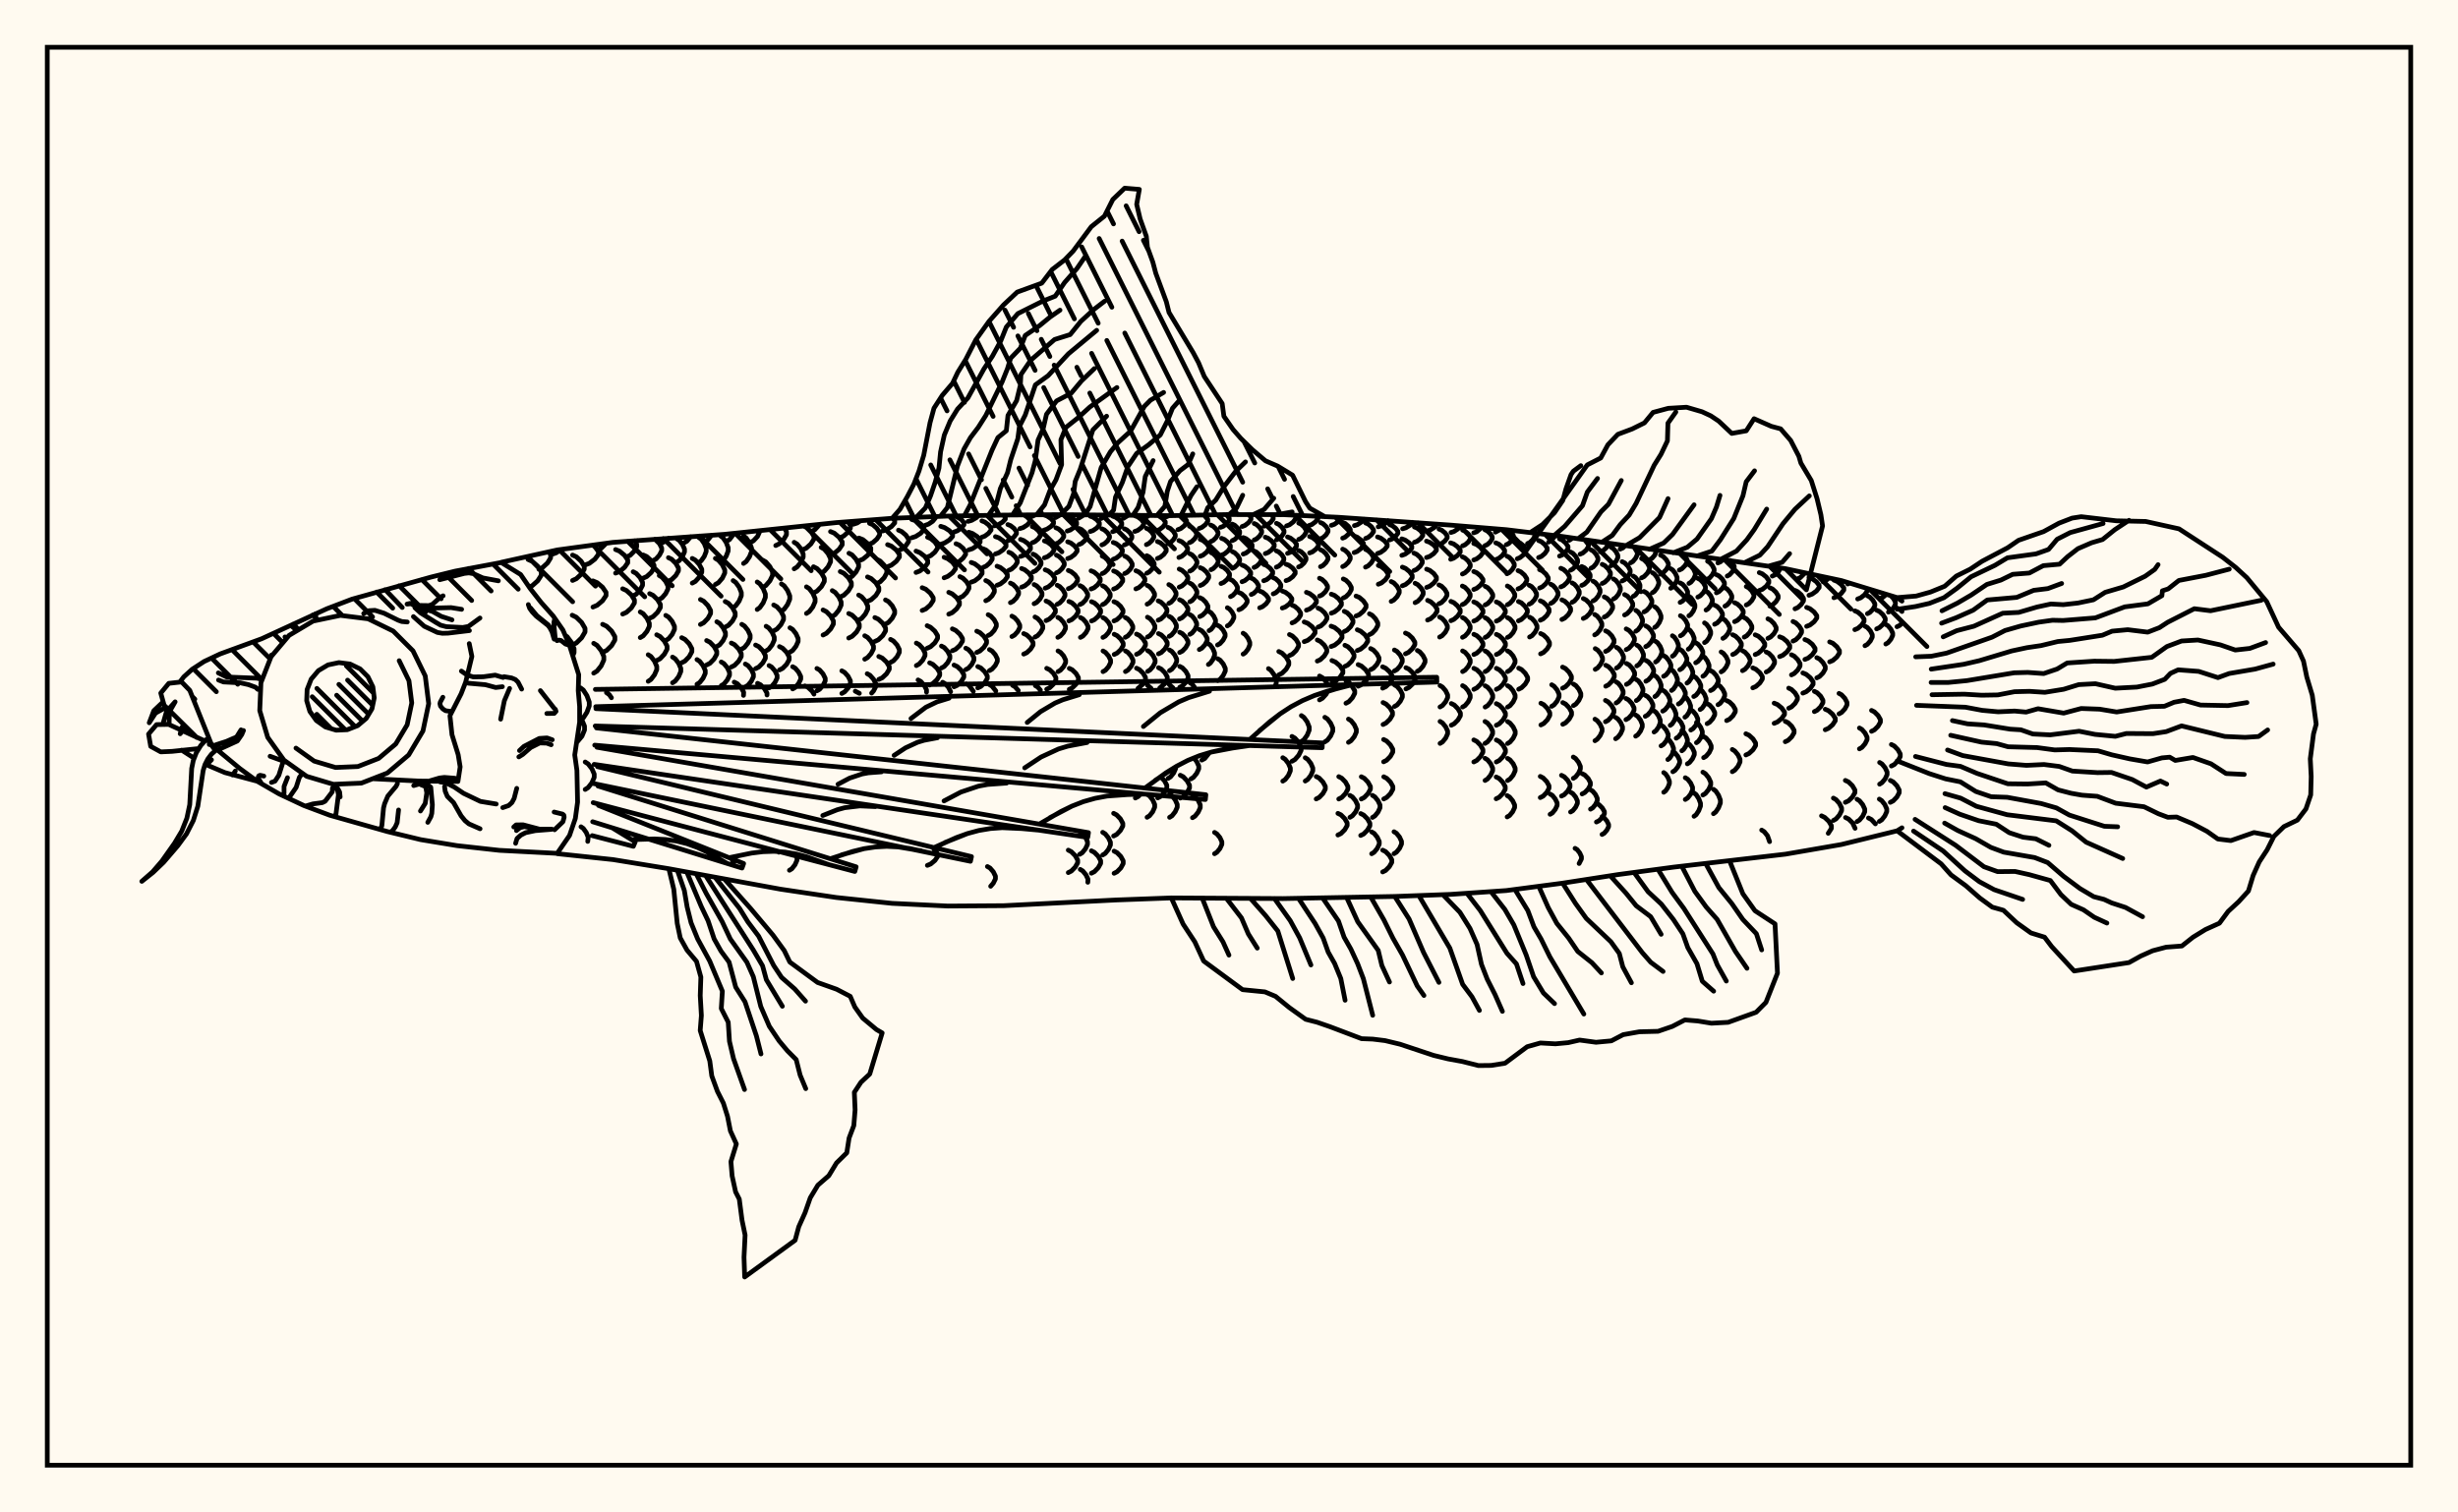 <svg xmlns="http://www.w3.org/2000/svg" width="520" height="320"><rect x="0" y="0" width="520" height="320" fill="floralwhite"/><rect x="10" y="10" width="500" height="300" stroke="black" stroke-width="1" fill="none"/><path stroke="black" stroke-width="1" fill="none" stroke-linecap="round" stroke-linejoin="round" d="
M 106.04 118.97 117.87 116.36 129.69 114.75 153.31 113.05 176.93 110.57 188.74 109.66 200.55 109.19 212.37 108.98 224.18 108.89 247.8 109.1 259.61 108.87 271.42 108.89 283.23 109.45 306.86 111.1 318.67 112.07 330.48 113.5 377.73 120.32 389.54 122.83 401.35 126.44 402.37 127.18 
M 402.37 175.14 401.35 175.78 389.54 178.68 377.73 180.72 354.1 183.46 342.29 185.04 330.48 186.87 318.67 188.42 306.86 189.23 295.05 189.67 271.42 190.12 247.8 189.98 235.99 190.42 212.37 191.62 200.55 191.7 188.74 191.13 176.93 189.89 165.12 188.13 141.5 183.8 129.69 181.87 117.88 180.62 
M 124.34 178.02 124.44 177.15 124.03 176.15 123.4 175.27 122.91 174.93 
M 111.95 124.21 112.61 123.91 113.76 122.88 114.51 121.71 114.51 120.98 113.76 119.81 112.61 118.78 111.71 118.37 
M 122 157.1 123.12 155.76 123.66 154.45 123.66 153.64 123.12 152.34 122.62 151.66 
M 123.8 167.03 124.42 166.64 125.21 165.63 125.71 164.48 125.71 163.77 125.21 162.63 124.42 161.62 123.8 161.22 
M 114 120.43 114.8 120.06 115.83 119.11 116.49 118.03 116.49 117.36 116.12 116.75 
M 121.2 138.66 121.45 138.09 121.45 137.25 120.87 135.9 119.98 134.71 119.57 134.44 
M 122.82 152.34 123.41 151.88 124.17 150.7 124.66 149.36 124.66 148.53 124.17 147.19 123.41 146 122.82 145.54 
M 116.75 117.3 117.72 116.94 118.66 116.25 
M 121.05 136.48 121.92 136.05 123.04 134.95 123.77 133.71 123.77 132.94 123.04 131.69 121.92 130.59 121.05 130.16 
M 121.13 122.81 121.92 122.45 122.94 121.51 123.6 120.45 123.6 119.8 122.94 118.74 121.92 117.8 121.13 117.44 
M 125.6 142.42 126.29 141.99 127.17 140.9 127.74 139.65 127.74 138.88 127.17 137.63 126.29 136.53 125.6 136.11 
M 129.35 147.63 128.9 146.97 128.3 146.55 
M 123.75 119.54 124.67 119.2 125.84 118.31 126.6 117.3 126.6 116.68 125.84 115.67 125.4 115.33 
M 125.44 128.44 126.33 128.06 127.47 127.1 128.21 126.01 128.21 125.33 127.47 124.24 126.33 123.28 125.44 122.9 
M 127.49 138.02 128.33 137.62 129.39 136.59 130.08 135.42 130.08 134.69 129.39 133.52 128.33 132.49 127.49 132.09 
M 126.42 116.34 127.17 116.01 128.26 114.94 
M 130.23 121.26 131.06 120.92 132.12 120.05 132.8 119.07 132.8 118.46 132.12 117.48 131.06 116.61 130.23 116.27 
M 131.73 129.92 132.53 129.56 133.56 128.63 134.22 127.57 134.22 126.92 133.56 125.87 132.53 124.94 131.73 124.57 
M 132.66 117.8 133.32 117.48 134.15 116.65 134.69 115.72 134.69 115.14 134.26 114.4 
M 133.95 126.07 134.59 125.72 135.41 124.83 135.94 123.83 135.94 123.21 135.41 122.2 134.59 121.32 133.95 120.97 
M 135.45 134.9 136.07 134.53 136.86 133.59 137.37 132.52 137.37 131.86 136.86 130.79 136.07 129.84 135.45 129.47 
M 137.13 144.15 137.71 143.76 138.46 142.78 138.94 141.68 138.94 140.99 138.46 139.88 137.71 138.9 137.13 138.52 
M 134.87 114.36 134.89 114.35 
M 136.07 122.32 136.81 121.99 137.76 121.13 138.37 120.17 138.37 119.57 137.76 118.61 136.81 117.75 136.07 117.42 
M 137.43 130.82 138.16 130.47 139.1 129.56 139.71 128.53 139.71 127.89 139.1 126.87 138.16 125.96 137.43 125.6 
M 138.93 139.75 139.64 139.38 140.54 138.43 141.12 137.36 141.12 136.69 140.54 135.62 139.64 134.67 138.93 134.3 
M 138.2 118.59 138.78 118.27 139.51 117.45 139.99 116.52 139.99 115.95 139.51 115.02 138.54 114.07 
M 139.47 126.82 140.06 126.48 140.82 125.6 141.31 124.61 141.31 123.99 140.82 123 140.06 122.12 139.47 121.77 
M 140.85 135.5 141.44 135.14 142.2 134.22 142.69 133.17 142.69 132.52 142.2 131.48 141.44 130.56 140.85 130.2 
M 142.28 144.46 142.85 144.09 143.57 143.15 144.03 142.07 144.03 141.41 143.57 140.34 142.85 139.39 142.28 139.02 
M 140.08 114.85 140.72 114.53 141.43 113.85 
M 141.41 122.96 142.09 122.62 142.97 121.76 143.53 120.78 143.53 120.17 142.97 119.19 142.09 118.32 141.41 117.99 
M 144.22 140.22 144.91 139.86 145.8 138.94 146.37 137.89 146.37 137.25 145.8 136.2 144.91 135.28 144.22 134.92 
M 143.19 118.93 143.71 118.6 144.38 117.74 144.81 116.77 144.81 116.17 144.38 115.2 143.71 114.34 143.19 114 
M 147.45 144.77 148.01 144.42 148.73 143.51 149.2 142.48 149.2 141.85 148.73 140.82 148.01 139.91 147.45 139.55 
M 144.72 114.83 145.31 114.51 146.14 113.53 
M 146.45 123.37 147.1 123.02 147.93 122.11 148.47 121.08 148.47 120.44 147.93 119.42 147.1 118.51 146.45 118.15 
M 148.18 132.12 148.87 131.76 149.76 130.84 150.33 129.8 150.33 129.16 149.76 128.12 148.87 127.2 148.18 126.84 
M 149.49 140.69 150.18 140.34 151.06 139.44 151.63 138.42 151.63 137.79 151.06 136.77 150.18 135.87 149.49 135.52 
M 147.84 119.01 148.34 118.65 148.99 117.73 149.4 116.69 149.4 116.04 148.99 115 148.34 114.08 147.84 113.72 
M 151.65 136.79 152.24 136.43 152.98 135.52 153.47 134.49 153.47 133.85 152.98 132.82 152.24 131.91 151.65 131.55 
M 152.59 145.06 153.15 144.72 153.87 143.85 154.33 142.87 154.33 142.26 153.87 141.27 153.15 140.4 152.59 140.06 
M 155.2 182.7 154.71 181.37 
M 149.13 114.61 149.72 114.27 150.55 113.23 
M 151.34 123.66 151.98 123.29 152.81 122.33 153.33 121.24 153.33 120.57 152.81 119.48 151.98 118.52 151.34 118.14 
M 153.42 132.68 154.1 132.31 154.97 131.37 155.53 130.31 155.53 129.65 154.97 128.58 154.1 127.64 153.42 127.27 
M 154.72 141.12 155.39 140.78 156.26 139.9 156.82 138.9 156.82 138.28 156.26 137.28 155.39 136.39 154.72 136.05 
M 157.29 147.13 157.33 146.46 156.8 145.5 155.98 144.65 155.33 144.32 
M 152.45 119.03 152.97 118.65 153.63 117.67 154.05 116.56 154.05 115.88 153.63 114.77 152.97 113.79 152.45 113.4 
M 155.1 128.55 155.65 128.16 156.37 127.17 156.83 126.04 156.83 125.35 156.37 124.22 155.65 123.23 155.1 122.84 
M 156.93 137.32 157.5 136.97 158.23 136.06 158.7 135.03 158.7 134.39 158.23 133.36 157.5 132.45 156.93 132.09 
M 157.68 145.32 158.23 144.99 158.94 144.15 159.39 143.2 159.39 142.61 158.94 141.66 158.23 140.82 157.68 140.49 
M 153.7 114.52 154.33 114.16 155.34 112.83 
M 159.85 141.47 160.52 141.13 161.37 140.26 161.92 139.28 161.92 138.67 161.37 137.68 160.52 136.81 159.85 136.47 
M 162.26 147.04 162.26 146.64 161.72 145.71 160.9 144.89 160.26 144.57 
M 157.3 119.21 157.85 118.82 158.55 117.81 159 116.67 159 115.96 158.55 114.82 157.85 113.81 157.3 113.41 
M 160.19 128.95 160.74 128.55 161.46 127.54 161.92 126.39 161.92 125.68 161.46 124.54 160.74 123.52 160.19 123.13 
M 162.08 137.71 162.63 137.36 163.34 136.45 163.8 135.43 163.8 134.79 163.34 133.76 162.63 132.86 162.08 132.5 
M 162.7 145.54 163.25 145.22 163.95 144.4 164.4 143.46 164.4 142.89 163.95 141.95 163.25 141.13 162.7 140.81 
M 158.7 114.79 159.38 114.43 160.25 113.51 160.82 112.26 
M 161.33 124.28 162.01 123.89 162.88 122.88 163.44 121.74 163.44 121.04 162.88 119.9 162.01 118.89 161.33 118.5 
M 163.68 133.48 164.35 133.11 165.21 132.16 165.76 131.08 165.76 130.41 165.21 129.33 164.35 128.37 163.68 128 
M 164.9 141.75 165.56 141.41 166.41 140.55 166.95 139.58 166.95 138.97 166.41 138 165.56 137.14 164.9 136.8 
M 164.76 180.31 164.96 180.2 
M 165.32 129.3 165.88 128.91 166.61 127.91 167.08 126.77 167.08 126.07 166.61 124.93 165.88 123.93 165.32 123.54 
M 167.12 137.98 167.68 137.63 168.39 136.73 168.85 135.72 168.85 135.09 168.39 134.07 167.68 133.17 167.12 132.82 
M 167.69 145.76 168.24 145.44 168.94 144.62 169.4 143.7 169.4 143.12 168.94 142.2 168.24 141.38 167.69 141.06 
M 167.01 184.13 167.52 183.81 168.18 182.97 168.6 182.03 168.6 181.44 168.25 180.65 
M 164.11 115.42 164.84 115.06 165.78 114.16 166.38 113.13 166.38 112.49 165.93 111.72 
M 172.2 146.86 171.82 146.25 170.95 145.43 170.27 145.12 
M 168.01 120.35 168.63 119.96 169.42 118.99 169.92 117.88 169.92 117.2 169.42 116.09 168.63 115.12 168.01 114.74 
M 170.61 129.79 171.2 129.4 171.95 128.43 172.44 127.32 172.44 126.63 171.95 125.52 171.2 124.54 170.61 124.16 
M 172.82 146.16 173.39 145.84 174.11 145.01 174.58 144.08 174.58 143.51 174.11 142.57 173.39 141.75 172.82 141.43 
M 169.8 116.32 170.57 115.97 171.55 115.08 172.19 114.08 172.19 113.46 171.55 112.46 170.57 111.57 169.97 111.3 
M 172.1 125.45 172.84 125.07 173.78 124.11 174.39 123.02 174.39 122.34 173.78 121.25 172.84 120.29 172.1 119.91 
M 174.12 134.36 174.83 134 175.73 133.07 176.31 132.03 176.31 131.38 175.73 130.33 174.83 129.41 174.12 129.05 
M 171.69 112.41 172.36 112.09 173.43 110.94 
M 173.72 121.24 174.36 120.87 175.18 119.93 175.71 118.86 175.71 118.19 175.18 117.12 174.36 116.17 173.72 115.81 
M 176.07 130.43 176.67 130.06 177.45 129.1 177.95 128.03 177.95 127.36 177.45 126.28 176.67 125.33 176.07 124.96 
M 178.09 146.71 178.67 146.39 179.42 145.56 179.9 144.61 179.9 144.03 179.42 143.09 178.67 142.26 178.09 141.93 
M 175.7 117.42 176.49 117.08 177.51 116.22 178.17 115.25 178.17 114.64 177.51 113.67 176.49 112.8 175.7 112.47 
M 177.76 126.29 178.52 125.93 179.49 124.99 180.11 123.94 180.11 123.28 179.49 122.22 178.52 121.29 177.76 120.93 
M 179.55 134.99 180.27 134.63 181.2 133.73 181.79 132.71 181.79 132.08 181.2 131.05 180.27 130.15 179.55 129.8 
M 181.8 146.69 180.94 146.24 
M 177.78 113.73 178.47 113.42 179.34 112.64 179.91 111.75 179.91 111.2 179.39 110.38 
M 179.6 122.3 180.26 121.94 181.09 121.03 181.64 119.99 181.64 119.35 181.09 118.32 180.26 117.4 179.6 117.05 
M 181.66 131.2 182.28 130.84 183.07 129.91 183.58 128.87 183.58 128.23 183.07 127.18 182.28 126.26 181.66 125.9 
M 182.94 139.47 183.53 139.13 184.29 138.27 184.79 137.29 184.79 136.69 184.29 135.71 183.53 134.85 182.94 134.51 
M 184.39 146.65 184.8 146.19 185.29 145.24 185.29 144.66 184.8 143.71 184.05 142.87 183.46 142.54 
M 180.52 110.92 181.35 110.65 182.08 110.17 
M 181.72 118.64 182.53 118.32 183.56 117.48 184.22 116.53 184.22 115.95 183.56 115 182.53 114.16 181.72 113.84 
M 183.53 127.24 184.3 126.89 185.29 125.99 185.92 124.97 185.92 124.33 185.29 123.31 184.3 122.41 183.53 122.06 
M 185.08 135.71 185.81 135.37 186.75 134.49 187.35 133.49 187.35 132.88 186.75 131.88 185.81 131 185.08 130.66 
M 185.91 143.75 186.63 143.42 187.54 142.57 188.13 141.61 188.13 141.02 187.54 140.06 186.63 139.22 185.91 138.89 
M 183.95 115.12 184.63 114.82 185.51 114.05 186.08 113.19 186.08 112.65 185.51 111.78 184.63 111.01 183.95 110.72 
M 185.55 123.44 186.21 123.09 187.06 122.21 187.6 121.21 187.6 120.59 187.06 119.59 186.21 118.71 185.55 118.36 
M 187.33 132.05 187.95 131.7 188.75 130.81 189.27 129.8 189.27 129.17 188.75 128.16 187.95 127.27 187.33 126.93 
M 188.4 140.15 189 139.82 189.77 138.97 190.26 138.01 190.26 137.42 189.77 136.46 189 135.61 188.4 135.28 
M 186.71 112.35 187.54 112.09 188.6 111.4 189.28 110.63 189.28 110.15 188.84 109.65 
M 187.77 119.9 188.57 119.58 189.6 118.77 190.27 117.85 190.27 117.28 189.6 116.36 188.57 115.54 187.77 115.23 
M 189.5 109.64 189.53 109.63 
M 190.08 116.48 190.76 116.19 191.64 115.44 192.21 114.59 192.21 114.07 191.64 113.22 190.76 112.47 190.08 112.17 
M 193.86 140.82 194.45 140.49 195.21 139.67 195.69 138.73 195.69 138.15 195.21 137.21 194.45 136.38 193.86 136.06 
M 196.01 146.44 196.01 145.94 195.53 145.01 194.8 144.18 194.22 143.86 
M 192.88 113.78 193.71 113.51 194.76 112.84 195.44 112.08 195.44 111.61 194.76 110.85 193.71 110.17 192.88 109.91 
M 193.79 121.12 194.58 120.82 195.61 120.03 196.26 119.14 196.26 118.58 195.61 117.69 194.58 116.91 193.79 116.6 
M 195.09 129.16 195.85 128.84 196.81 128 197.43 127.04 197.43 126.46 196.81 125.5 195.85 124.66 195.09 124.34 
M 196.14 137.16 196.85 136.84 197.77 136.01 198.35 135.06 198.35 134.48 197.77 133.54 196.85 132.71 196.14 132.38 
M 196.67 144.94 197.35 144.62 198.23 143.8 198.8 142.88 198.8 142.3 198.23 141.38 197.35 140.56 196.67 140.24 
M 196.19 183.09 196.89 182.8 197.79 182.05 198.37 181.2 198.37 180.67 197.55 179.62 
M 195.73 111.14 196.42 110.9 197.3 110.3 197.87 109.61 197.87 109.3 
M 196.22 117.84 196.9 117.56 197.77 116.83 198.33 116.01 198.33 115.5 197.77 114.67 196.9 113.94 196.22 113.66 
M 199.17 141.33 199.75 141.02 200.48 140.21 200.95 139.29 200.95 138.73 200.48 137.81 199.75 137 199.17 136.69 
M 201.11 146.35 200.68 145.47 199.96 144.66 199.41 144.35 
M 199.02 115.15 199.82 114.89 200.86 114.23 201.52 113.49 201.52 113.02 200.86 112.28 199.82 111.62 199.02 111.36 
M 199.73 122.25 200.5 121.95 201.5 121.2 202.14 120.34 202.14 119.81 201.5 118.95 200.5 118.2 199.73 117.9 
M 200.71 129.94 201.44 129.63 202.37 128.83 202.97 127.92 202.97 127.35 202.37 126.44 201.44 125.64 200.71 125.32 
M 201.48 137.68 202.17 137.37 203.05 136.56 203.62 135.65 203.62 135.08 203.05 134.17 202.17 133.37 201.48 133.05 
M 201.83 145.31 202.5 145 203.35 144.2 203.9 143.29 203.9 142.73 203.35 141.82 202.5 141.02 201.83 140.71 
M 201.86 112.55 202.53 112.31 203.38 111.71 203.93 111.03 203.93 110.6 203.38 109.92 202.1 109.16 
M 202.25 119.08 202.91 118.81 203.74 118.1 204.28 117.3 204.28 116.81 203.74 116.01 202.91 115.31 202.25 115.04 
M 203.07 126.46 203.69 126.16 204.48 125.38 204.98 124.51 204.98 123.96 204.48 123.08 203.69 122.31 203.07 122 
M 204.32 141.67 204.87 141.37 205.58 140.58 206.03 139.68 206.03 139.13 205.58 138.23 204.87 137.44 204.32 137.14 
M 205.91 146.26 204.97 144.98 204.43 144.67 
M 204.78 110.32 205.55 110.1 206.54 109.54 207.01 109.08 
M 204.96 116.33 205.73 116.08 206.71 115.43 207.35 114.7 207.35 114.25 206.71 113.51 205.73 112.87 204.96 112.61 
M 205.47 123.17 206.21 122.89 207.16 122.16 207.77 121.34 207.77 120.83 207.16 120.01 206.21 119.28 205.47 119 
M 206.64 138.04 207.31 137.73 208.16 136.95 208.71 136.06 208.71 135.51 208.16 134.63 207.31 133.85 206.64 133.54 
M 206.85 145.54 207.5 145.23 208.33 144.45 208.87 143.56 208.87 143.01 208.33 142.12 207.5 141.33 206.85 141.03 
M 207.72 113.66 208.34 113.43 209.14 112.83 209.66 112.15 209.66 111.73 209.14 111.05 208.34 110.45 207.72 110.21 
M 208.01 120.04 208.62 119.77 209.41 119.09 209.91 118.32 209.91 117.84 209.41 117.07 208.62 116.39 208.01 116.12 
M 208.54 127.1 209.13 126.81 209.88 126.07 210.36 125.23 210.36 124.71 209.88 123.87 209.13 123.12 208.54 122.83 
M 209.05 134.46 209.61 134.16 210.32 133.39 210.78 132.52 210.78 131.99 210.32 131.12 209.61 130.35 209.05 130.05 
M 209.32 141.89 209.86 141.58 210.55 140.81 210.99 139.93 210.99 139.39 210.55 138.51 209.86 137.73 209.32 137.43 
M 210.67 146.18 209.88 145.18 209.35 144.87 
M 209.58 187.51 210.14 186.86 210.59 185.95 210.59 185.38 210.14 184.46 209.44 183.65 208.89 183.34 
M 210.43 111.25 211.16 111.03 212.09 110.47 212.68 109.83 212.68 109.44 212.25 108.98 
M 210.59 117.2 211.31 116.95 212.23 116.31 212.83 115.59 212.83 115.14 212.23 114.42 211.31 113.79 210.59 113.54 
M 210.93 123.83 211.63 123.55 212.53 122.85 213.11 122.06 213.11 121.56 212.53 120.77 211.63 120.07 210.93 119.79 
M 213.21 114.41 213.8 114.18 214.54 113.58 215.03 112.91 215.03 112.49 214.54 111.81 213.8 111.22 213.21 110.98 
M 213.42 120.67 213.99 120.41 214.73 119.74 215.21 118.99 215.21 118.52 214.73 117.77 213.99 117.1 213.42 116.84 
M 213.76 127.51 214.32 127.23 215.03 126.51 215.49 125.69 215.49 125.19 215.03 124.37 214.32 123.65 213.76 123.37 
M 214.07 134.68 214.61 134.38 215.3 133.63 215.74 132.78 215.74 132.26 215.3 131.41 214.61 130.66 214.07 130.36 
M 215.42 146.09 214.73 145.3 214.21 145 
M 215.77 111.84 216.45 111.62 217.32 111.06 217.89 110.42 217.89 110.03 217.32 109.4 216.62 108.95 
M 215.89 117.73 216.57 117.49 217.44 116.86 218 116.15 218 115.71 217.44 114.99 216.57 114.37 215.89 114.12 
M 216.12 124.23 216.79 123.96 217.64 123.27 218.19 122.5 218.19 122.01 217.64 121.24 216.79 120.55 216.12 120.28 
M 216.57 138.39 217.21 138.1 218.02 137.34 218.55 136.48 218.55 135.95 218.02 135.1 217.21 134.34 216.57 134.05 
M 218.32 109.27 219.06 108.93 
M 218.39 114.83 218.94 114.6 219.65 114.01 220.11 113.33 220.11 112.92 219.65 112.25 218.94 111.65 218.39 111.42 
M 218.54 121.01 219.09 120.76 219.79 120.1 220.24 119.36 220.24 118.9 219.79 118.15 219.09 117.5 218.54 117.24 
M 218.77 127.73 219.31 127.46 220 126.75 220.44 125.95 220.44 125.45 220 124.65 219.31 123.95 218.77 123.67 
M 218.96 134.79 219.49 134.5 220.17 133.76 220.61 132.93 220.61 132.41 220.17 131.57 219.49 130.83 218.96 130.54 
M 220.1 146.01 219.55 145.37 219.03 145.07 
M 220.85 112.17 221.5 111.95 222.34 111.39 222.88 110.76 222.88 110.36 222.34 109.73 221.5 109.17 220.85 108.95 
M 220.94 118.02 221.6 117.78 222.43 117.16 222.97 116.45 222.97 116.02 222.43 115.31 221.6 114.69 220.94 114.44 
M 221.11 124.45 221.76 124.18 222.58 123.5 223.12 122.73 223.12 122.26 222.58 121.49 221.76 120.81 221.11 120.55 
M 221.29 131.31 221.93 131.02 222.74 130.3 223.27 129.49 223.27 128.98 222.74 128.17 221.93 127.45 221.29 127.16 
M 221.43 145.82 222.06 145.51 222.86 144.75 223.38 143.87 223.38 143.34 222.86 142.46 222.06 141.7 221.43 141.4 
M 223.3 109.51 224.37 108.9 
M 223.37 115.06 223.91 114.83 224.6 114.24 225.04 113.57 225.04 113.15 224.6 112.48 223.91 111.89 223.37 111.66 
M 223.49 121.2 224.02 120.94 224.7 120.29 225.15 119.55 225.15 119.1 224.7 118.36 224.02 117.71 223.49 117.45 
M 223.66 127.85 224.19 127.57 224.86 126.87 225.3 126.08 225.3 125.59 224.86 124.8 224.19 124.1 223.66 123.82 
M 223.79 134.85 224.31 134.56 224.98 133.83 225.41 132.99 225.41 132.48 224.98 131.65 224.31 130.91 223.79 130.62 
M 223.83 142.1 224.35 141.8 225.02 141.04 225.44 140.18 225.44 139.65 225.02 138.78 224.35 138.02 223.83 137.72 
M 225.78 112.36 226.42 112.14 227.24 111.58 227.76 110.94 227.76 110.55 227.24 109.91 226.42 109.35 225.78 109.13 
M 225.87 118.19 226.51 117.95 227.33 117.33 227.86 116.63 227.86 116.19 227.33 115.49 226.51 114.87 225.87 114.63 
M 226 124.56 226.63 124.3 227.44 123.63 227.96 122.86 227.96 122.39 227.44 121.63 226.63 120.96 226 120.69 
M 226.12 131.37 226.75 131.09 227.55 130.37 228.07 129.56 228.07 129.06 227.55 128.25 226.75 127.53 226.12 127.25 
M 226.21 145.84 226.83 145.54 227.63 144.77 228.14 143.9 228.14 143.36 227.63 142.48 226.83 141.71 226.21 141.41 
M 226 184.62 226.64 184.3 227.46 183.47 227.99 182.54 227.99 181.96 227.46 181.02 226.64 180.2 226 179.87 
M 228.17 109.64 229.32 108.95 
M 228.27 115.21 228.8 114.98 229.48 114.39 229.92 113.72 229.92 113.3 229.48 112.63 228.8 112.04 228.27 111.81 
M 228.48 127.9 229 127.63 229.67 126.94 230.1 126.15 230.1 125.66 229.67 124.88 229 124.18 228.48 123.91 
M 228.57 134.86 229.09 134.58 229.75 133.85 230.18 133.02 230.18 132.51 229.75 131.68 229.09 130.95 228.57 130.66 
M 228.4 180.76 228.93 180.44 229.62 179.6 230.06 178.66 230.06 178.07 229.62 177.12 228.93 176.29 228.4 175.96 
M 230.13 186.67 230.17 186.01 229.74 185.09 229.06 184.27 228.53 183.95 
M 230.63 112.46 231.25 112.24 232.06 111.68 232.58 111.04 232.58 110.64 232.06 110 231.25 109.43 230.63 109.21 
M 230.82 124.62 231.45 124.36 232.25 123.69 232.76 122.93 232.76 122.46 232.25 121.7 231.45 121.03 230.82 120.77 
M 230.91 131.39 231.53 131.11 232.33 130.4 232.84 129.59 232.84 129.09 232.33 128.29 231.53 127.57 230.91 127.3 
M 230.89 184.75 231.52 184.43 232.33 183.6 232.85 182.67 232.85 182.09 232.33 181.16 231.52 180.34 230.89 180.01 
M 232.96 109.7 234.07 109 
M 233.1 115.29 233.62 115.06 234.29 114.47 234.72 113.79 234.72 113.38 234.29 112.71 233.62 112.11 233.1 111.88 
M 233.17 121.36 233.69 121.11 234.36 120.46 234.79 119.73 234.79 119.28 234.36 118.55 233.69 117.9 233.17 117.65 
M 233.26 127.92 233.78 127.65 234.44 126.96 234.87 126.18 234.87 125.69 234.44 124.91 233.78 124.21 233.26 123.94 
M 233.33 134.86 233.84 134.58 234.5 133.85 234.93 133.02 234.93 132.51 234.5 131.68 233.84 130.95 233.33 130.67 
M 233.35 142.1 233.86 141.81 234.52 141.05 234.95 140.18 234.95 139.65 234.52 138.79 233.86 138.03 233.35 137.73 
M 233.28 180.89 233.81 180.57 234.49 179.73 234.92 178.79 234.92 178.2 234.49 177.26 233.81 176.43 233.28 176.1 
M 235.39 112.49 236.01 112.27 236.8 111.7 237.31 111.05 237.31 110.65 236.8 110 236.01 109.43 235.39 109.21 
M 235.51 118.33 236.14 118.08 236.93 117.46 237.44 116.76 237.44 116.33 236.93 115.63 236.14 115.01 235.51 114.77 
M 235.59 124.63 236.21 124.37 237 123.7 237.51 122.95 237.51 122.48 237 121.72 236.21 121.06 235.59 120.8 
M 235.66 131.38 236.28 131.11 237.07 130.39 237.58 129.59 237.58 129.09 237.07 128.29 236.28 127.57 235.66 127.3 
M 235.71 138.47 236.32 138.18 237.11 137.44 237.62 136.59 237.62 136.07 237.11 135.23 236.32 134.48 235.71 134.19 
M 235.59 176.88 236.22 176.56 237.02 175.72 237.54 174.77 237.54 174.19 237.02 173.24 236.22 172.41 235.59 172.08 
M 235.69 184.77 236.31 184.45 237.11 183.64 237.62 182.71 237.62 182.14 237.11 181.21 236.31 180.4 235.69 180.08 
M 237.66 109.67 238.67 109.03 
M 237.86 115.3 238.37 115.07 239.03 114.47 239.45 113.8 239.45 113.38 239.03 112.7 238.37 112.11 237.86 111.88 
M 237.93 121.35 238.44 121.1 239.1 120.46 239.52 119.73 239.52 119.28 239.1 118.55 238.44 117.9 237.93 117.65 
M 238.06 134.84 238.57 134.56 239.23 133.83 239.65 133 239.65 132.49 239.23 131.66 238.57 130.93 238.06 130.65 
M 238.09 142.09 238.6 141.79 239.26 141.03 239.69 140.17 239.69 139.64 239.26 138.78 238.6 138.02 238.09 137.72 
M 240.08 112.44 240.69 112.22 241.46 111.64 241.96 110.98 241.96 110.58 241.46 109.92 240.69 109.35 240.08 109.12 
M 240.3 124.59 240.91 124.33 241.69 123.66 242.2 122.91 242.2 122.44 241.69 121.68 240.91 121.01 240.3 120.75 
M 240.43 138.44 241.04 138.15 241.82 137.4 242.33 136.56 242.33 136.03 241.82 135.19 241.04 134.44 240.43 134.15 
M 240.75 145.64 241.83 144.72 242.33 143.85 242.33 143.31 241.83 142.44 241.04 141.67 240.43 141.37 
M 240.19 168.84 240.81 168.51 241.27 168.02 
M 242.27 109.56 243.08 109.06 
M 242.53 115.23 243.04 114.99 243.68 114.39 244.09 113.72 244.09 113.3 243.68 112.62 243.04 112.02 242.53 111.78 
M 242.61 121.28 243.11 121.02 243.75 120.38 244.17 119.65 244.17 119.2 243.75 118.47 243.11 117.83 242.61 117.57 
M 242.68 127.83 243.19 127.56 243.83 126.87 244.25 126.08 244.25 125.6 243.83 124.81 243.19 124.12 242.68 123.85 
M 242.75 134.78 243.26 134.5 243.91 133.76 244.32 132.94 244.32 132.42 243.91 131.6 243.26 130.86 242.75 130.58 
M 242.8 142.04 243.3 141.74 243.95 140.98 244.37 140.12 244.37 139.59 243.95 138.73 243.3 137.96 242.8 137.67 
M 243.49 145.59 242.77 145.02 
M 242.67 172.92 243.19 172.59 243.86 171.75 244.28 170.79 244.28 170.2 243.86 169.24 243.19 168.4 242.67 168.07 
M 244.67 112.29 245.27 112.06 246.03 111.48 246.52 110.82 246.52 110.41 246.03 109.75 245.05 109.08 
M 244.86 118.16 245.45 117.92 246.22 117.3 246.72 116.59 246.72 116.15 246.22 115.45 245.45 114.82 244.86 114.58 
M 245.02 131.22 245.61 130.95 246.38 130.23 246.87 129.43 246.87 128.93 246.38 128.12 245.61 127.41 245.02 127.13 
M 245.08 138.34 245.68 138.05 246.44 137.3 246.93 136.45 246.93 135.93 246.44 135.08 245.68 134.34 245.08 134.05 
M 245.35 145.56 246.45 144.62 246.94 143.75 246.94 143.21 246.45 142.34 245.68 141.57 245.09 141.27 
M 244.92 168.82 245.54 168.5 246.33 167.66 246.84 166.71 246.84 166.12 246.33 165.17 245.51 164.32 
M 246.79 109.33 247.3 109.09 
M 247.1 115.05 247.6 114.81 248.23 114.21 248.64 113.53 248.64 113.1 248.23 112.42 247.6 111.82 247.1 111.58 
M 247.27 127.66 247.76 127.39 248.39 126.7 248.8 125.91 248.8 125.42 248.39 124.64 247.76 123.95 247.27 123.68 
M 247.35 134.63 247.84 134.34 248.47 133.61 248.87 132.78 248.87 132.26 248.47 131.43 247.84 130.7 247.35 130.41 
M 247.41 141.9 247.9 141.6 248.52 140.84 248.93 139.98 248.93 139.44 248.52 138.58 247.9 137.82 247.41 137.52 
M 248.13 145.51 247.38 144.87 
M 247.12 164.69 247.63 164.36 248.3 163.53 248.72 162.59 248.72 162.23 
M 247.43 172.93 247.95 172.6 248.62 171.75 249.05 170.79 249.05 170.2 248.62 169.23 247.95 168.39 247.43 168.05 
M 249.19 112.07 249.78 111.84 250.53 111.25 251.02 110.58 251.02 110.16 250.53 109.5 249.97 109.05 
M 249.4 117.95 249.99 117.71 250.75 117.08 251.24 116.38 251.24 115.94 250.75 115.23 249.99 114.61 249.4 114.36 
M 249.47 124.23 250.05 123.97 250.81 123.3 251.29 122.55 251.29 122.08 250.81 121.33 250.05 120.66 249.47 120.4 
M 249.52 130.96 250.09 130.68 250.83 129.97 251.31 129.17 251.31 128.67 250.83 127.86 250.09 127.15 249.52 126.88 
M 249.56 138.05 250.13 137.76 250.85 137.01 251.32 136.17 251.32 135.65 250.85 134.8 250.13 134.06 249.56 133.77 
M 249.57 145.42 250.14 145.12 250.87 144.35 251.34 143.47 251.34 142.93 250.87 142.06 250.14 141.29 249.57 140.99 
M 249.69 168.86 250.32 168.53 251.13 167.69 251.65 166.73 251.65 166.14 251.13 165.19 250.32 164.34 249.69 164.02 
M 251.25 109.06 251.33 109.03 
M 251.62 114.82 252.12 114.58 252.75 113.97 253.15 113.29 253.15 112.86 252.75 112.18 252.12 111.57 251.62 111.33 
M 251.7 120.84 252.19 120.59 252.82 119.95 253.22 119.22 253.22 118.77 252.82 118.05 252.19 117.4 251.7 117.15 
M 251.72 127.32 252.2 127.06 252.81 126.37 253.21 125.59 253.21 125.11 252.81 124.34 252.2 123.65 251.72 123.38 
M 251.72 134.21 252.18 133.93 252.78 133.2 253.16 132.38 253.16 131.87 252.78 131.05 252.18 130.32 251.72 130.04 
M 252.72 145.43 252.22 144.76 251.76 144.46 
M 251.95 164.8 252.48 164.47 253.16 163.63 253.6 162.67 253.6 162.07 253.16 161.11 252.56 160.37 
M 252.28 173.01 252.81 172.68 253.48 171.84 253.92 170.89 253.92 170.29 253.48 169.34 252.81 168.5 252.28 168.17 
M 253.69 111.81 254.27 111.58 255.03 110.99 255.51 110.31 255.51 109.89 254.7 108.96 
M 253.91 117.69 254.5 117.45 255.26 116.83 255.75 116.13 255.75 115.69 255.26 114.99 254.5 114.36 253.91 114.12 
M 253.91 123.88 254.49 123.62 255.23 122.97 255.71 122.23 255.71 121.77 255.23 121.02 254.49 120.37 253.91 120.11 
M 253.81 130.45 254.37 130.17 255.08 129.48 255.54 128.69 255.54 128.21 255.08 127.42 254.37 126.72 253.81 126.45 
M 253.72 137.43 254.25 137.14 254.94 136.4 255.38 135.56 255.38 135.04 254.94 134.21 254.25 133.47 253.72 133.18 
M 254.24 160.82 254.86 160.49 255.87 159.24 
M 256.14 114.58 256.64 114.34 257.27 113.73 257.68 113.05 257.68 112.62 257.27 111.93 256.64 111.33 256.14 111.09 
M 256.19 120.54 256.68 120.29 257.31 119.66 257.71 118.95 257.71 118.5 257.31 117.79 256.68 117.16 256.19 116.91 
M 255.78 133.43 256.22 133.16 256.78 132.45 257.15 131.66 257.15 131.16 256.78 130.37 256.22 129.66 255.78 129.39 
M 255.64 140.59 256.06 140.29 256.6 139.53 256.95 138.66 256.95 138.13 256.6 137.26 256.06 136.5 255.64 136.2 
M 256.94 180.63 257.44 180.32 258.08 179.54 258.49 178.65 258.49 178.1 258.08 177.21 257.44 176.43 256.94 176.12 
M 258.2 111.58 258.8 111.35 259.56 110.75 260.05 110.07 260.05 109.65 259.44 108.88 
M 258.43 117.44 259.03 117.2 259.79 116.58 260.28 115.88 260.28 115.45 259.79 114.76 259.03 114.14 258.43 113.9 
M 258.31 123.46 258.89 123.21 259.63 122.58 260.11 121.86 260.11 121.41 259.63 120.69 258.89 120.06 258.31 119.81 
M 257.57 136.46 258.09 136.18 258.75 135.45 259.18 134.63 259.18 134.12 258.75 133.3 258.09 132.57 257.57 132.29 
M 257.61 144.03 258.13 143.71 258.79 142.9 259.22 141.98 259.22 141.41 258.79 140.49 258.13 139.68 257.61 139.37 
M 260.7 114.38 261.2 114.14 261.84 113.53 262.25 112.84 262.25 112.42 261.84 111.73 261.2 111.12 260.7 110.89 
M 260.71 120.25 261.2 120.01 261.84 119.4 262.25 118.7 262.25 118.27 261.84 117.57 261.2 116.95 260.71 116.71 
M 260.32 126.23 260.79 125.98 261.4 125.35 261.79 124.64 261.79 124.2 261.4 123.49 260.79 122.85 260.32 122.61 
M 259.65 132.43 260.09 132.17 260.65 131.5 261.02 130.74 261.02 130.27 260.65 129.51 260.09 128.84 259.65 128.58 
M 262.78 111.4 263.38 111.17 264.15 110.57 264.65 109.89 264.65 109.46 264.23 108.88 
M 263.01 117.23 263.61 117 264.39 116.39 264.88 115.7 264.88 115.27 264.39 114.58 263.61 113.97 263.01 113.74 
M 262.76 123.08 263.35 122.84 264.11 122.23 264.59 121.53 264.59 121.1 264.11 120.41 263.35 119.8 262.76 119.56 
M 262.09 129.01 262.65 128.76 263.37 128.13 263.84 127.41 263.84 126.96 263.37 126.24 262.65 125.6 262.09 125.36 
M 265.33 114.25 265.84 114.01 266.49 113.4 266.91 112.72 266.91 112.29 266.49 111.6 265.84 111 265.33 110.76 
M 265.3 120.06 265.81 119.82 266.46 119.22 266.88 118.53 266.88 118.11 266.46 117.42 265.81 116.82 265.3 116.58 
M 264.71 125.78 265.2 125.55 265.84 124.95 266.24 124.26 266.24 123.84 265.84 123.16 265.2 122.55 264.71 122.32 
M 262.99 138.4 263.44 138.1 264.03 137.33 264.4 136.45 264.4 135.91 264.03 135.04 263.44 134.27 262.99 133.97 
M 267.45 111.32 268.06 111.08 268.84 110.48 269.35 109.8 269.35 109.37 268.99 108.89 
M 267.68 117.13 268.29 116.89 269.07 116.29 269.57 115.6 269.57 115.18 269.07 114.49 268.29 113.89 267.68 113.65 
M 267.35 122.87 267.96 122.64 268.73 122.04 269.24 121.36 269.24 120.94 268.73 120.26 267.96 119.65 267.35 119.42 
M 266.49 128.6 267.09 128.36 267.86 127.74 268.36 127.04 268.36 126.61 267.86 125.91 267.09 125.29 266.49 125.05 
M 270.05 114.21 270.56 113.97 271.22 113.37 271.64 112.68 271.64 112.25 271.22 111.57 270.56 110.96 270.05 110.72 
M 270.01 120 270.53 119.77 271.18 119.17 271.6 118.48 271.6 118.06 271.18 117.38 270.53 116.78 270.01 116.55 
M 269.36 125.65 269.88 125.42 270.54 124.83 270.96 124.15 270.96 123.73 270.54 123.06 269.88 122.46 269.36 122.23 
M 269.77 145.12 270 144.57 270 143.89 269.56 142.8 268.88 141.84 268.35 141.46 
M 271.38 165.27 271.89 164.93 272.56 164.07 272.98 163.09 272.98 162.49 272.56 161.51 271.89 160.65 271.38 160.31 
M 272.17 111.27 272.79 111.04 273.58 110.44 274.09 109.76 274.09 109.34 273.83 109.01 
M 272.38 117.08 272.99 116.84 273.77 116.24 274.28 115.55 274.28 115.13 273.77 114.44 272.99 113.84 272.38 113.6 
M 272.07 122.85 272.69 122.62 273.49 122.01 274 121.33 274 120.9 273.49 120.22 272.69 119.61 272.07 119.38 
M 271.28 128.65 271.93 128.41 272.76 127.78 273.29 127.07 273.29 126.64 272.76 125.93 271.93 125.31 271.28 125.06 
M 270.53 142.79 271.21 142.45 272.09 141.59 272.65 140.62 272.65 140.01 272.09 139.04 271.21 138.18 270.53 137.84 
M 273.32 161.07 273.94 160.71 274.75 159.79 275.26 158.76 275.26 158.12 274.75 157.08 273.94 156.17 273.32 155.81 
M 274.74 114.13 275.25 113.9 275.9 113.3 276.32 112.61 276.32 112.19 275.9 111.51 275.25 110.9 274.74 110.67 
M 274.71 119.96 275.22 119.73 275.87 119.12 276.29 118.43 276.29 118 275.87 117.31 275.22 116.71 274.71 116.47 
M 273.34 131.79 273.92 131.54 274.67 130.89 275.15 130.14 275.15 129.69 274.67 128.94 273.92 128.29 273.34 128.03 
M 272.79 138.7 273.41 138.4 274.2 137.63 274.71 136.75 274.71 136.21 274.2 135.33 273.41 134.56 272.79 134.25 
M 275.31 156.89 275.84 156.52 276.53 155.56 276.97 154.48 276.97 153.81 276.53 152.72 275.84 151.77 275.31 151.4 
M 276.13 165.25 276.64 164.92 277.31 164.06 277.73 163.09 277.73 162.48 277.31 161.51 276.64 160.65 276.13 160.32 
M 276.9 111.2 277.52 110.98 278.31 110.39 278.82 109.73 278.76 109.24 
M 277.05 116.99 277.66 116.76 278.44 116.15 278.94 115.46 278.94 115.04 278.44 114.35 277.66 113.74 277.05 113.51 
M 276.38 129.1 277.06 128.84 277.93 128.19 278.49 127.44 278.49 126.98 277.93 126.24 277.06 125.58 276.38 125.32 
M 275.91 135.76 276.65 135.48 277.59 134.75 278.2 133.93 278.2 133.42 277.59 132.6 276.65 131.87 275.91 131.59 
M 278.45 169.04 279.07 168.72 279.87 167.89 280.38 166.96 280.38 166.38 279.87 165.45 279.07 164.62 278.45 164.3 
M 279.38 113.98 279.88 113.75 280.53 113.16 280.95 112.48 280.95 112.07 280.53 111.4 279.88 110.8 279.38 110.57 
M 279.36 119.9 279.87 119.66 280.52 119.03 280.94 118.33 280.94 117.89 280.52 117.18 279.87 116.56 279.36 116.31 
M 279.15 126.11 279.69 125.86 280.39 125.2 280.84 124.46 280.84 124 280.39 123.25 279.69 122.6 279.15 122.34 
M 278.84 132.69 279.45 132.42 280.22 131.72 280.72 130.92 280.72 130.43 280.22 129.64 279.45 128.94 278.84 128.66 
M 278.68 139.87 279.33 139.57 280.16 138.79 280.69 137.91 280.69 137.37 280.16 136.49 279.33 135.71 278.68 135.4 
M 279.15 148.08 279.77 147.73 280.56 146.86 280.89 146.21 
M 280.9 144.92 280.56 144.25 279.77 143.38 279.15 143.03 
M 280.28 156.96 280.82 156.6 281.51 155.7 281.96 154.68 281.96 154.04 281.51 153.02 280.82 152.11 280.28 151.76 
M 281.66 111.15 282.29 110.93 283.09 110.37 283.61 109.73 283.61 109.48 
M 281.64 129.74 282.33 129.46 283.21 128.76 283.78 127.97 283.78 127.48 283.21 126.68 282.33 125.98 281.64 125.71 
M 281.6 136.79 282.35 136.5 283.3 135.75 283.91 134.9 283.91 134.38 283.3 133.53 282.35 132.77 281.6 132.48 
M 281.77 144.43 282.52 144.12 283.47 143.3 284.09 142.38 284.09 141.81 283.47 140.88 282.52 140.07 281.77 139.75 
M 283.22 169.05 283.84 168.73 284.64 167.9 285.15 166.97 285.15 166.4 284.64 165.46 283.84 164.64 283.22 164.32 
M 283.04 176.67 283.68 176.36 284.48 175.56 285 174.66 285 174.1 284.48 173.2 283.68 172.4 283.04 172.09 
M 284.05 113.86 284.57 113.64 285.23 113.06 285.66 112.4 285.66 111.99 285.23 111.33 284.57 110.75 284.05 110.53 
M 284.05 119.88 284.56 119.63 285.23 118.99 285.65 118.26 285.65 117.81 285.23 117.08 284.56 116.44 284.05 116.19 
M 284.18 126.52 284.73 126.25 285.43 125.55 285.88 124.75 285.88 124.26 285.43 123.46 284.73 122.76 284.18 122.49 
M 284.38 133.62 284.98 133.33 285.74 132.58 286.23 131.74 286.23 131.22 285.74 130.38 284.98 129.63 284.38 129.34 
M 284.52 141 285.14 140.69 285.94 139.91 286.45 139.03 286.45 138.48 285.94 137.6 285.14 136.82 284.52 136.52 
M 284.74 148.79 285.34 148.47 286.1 147.64 286.6 146.7 286.6 146.12 285.85 144.91 
M 285.78 144.83 285.34 144.36 284.74 144.03 
M 285.27 157.06 285.81 156.72 286.5 155.87 286.94 154.9 286.94 154.3 286.5 153.33 285.81 152.47 285.27 152.14 
M 285.58 172.93 286.1 172.61 286.77 171.81 287.2 170.89 287.2 170.33 286.77 169.41 286.1 168.6 285.58 168.29 
M 286.53 111.21 287.18 111 288.01 110.45 288.54 109.8 
M 286.47 116.92 287.1 116.68 287.91 116.06 288.44 115.37 288.44 114.94 287.91 114.25 287.1 113.64 286.47 113.4 
M 286.88 130.33 287.56 130.05 288.43 129.31 288.99 128.48 288.99 127.96 288.43 127.13 287.56 126.39 286.88 126.11 
M 287.14 137.64 287.85 137.34 288.76 136.58 289.34 135.71 289.34 135.17 288.76 134.3 287.85 133.54 287.14 133.24 
M 287.32 145.19 288.02 144.87 288.92 144.08 289.51 143.18 289.51 142.62 288.92 141.72 288.02 140.92 287.32 140.61 
M 287.99 169.05 288.61 168.73 289.4 167.91 289.92 166.98 289.92 166.41 289.4 165.48 288.61 164.66 287.99 164.34 
M 287.86 176.76 288.49 176.45 289.29 175.64 289.81 174.73 289.81 174.17 289.29 173.25 288.49 172.45 287.86 172.13 
M 288.9 113.92 289.44 113.7 290.13 113.13 290.57 112.49 290.57 112.09 290.13 111.44 289.44 110.87 288.9 110.65 
M 288.88 119.99 289.41 119.74 290.1 119.08 290.55 118.34 290.55 117.88 290.1 117.14 289.41 116.49 288.88 116.23 
M 289.71 134.27 290.28 133.97 291.01 133.21 291.48 132.34 291.48 131.8 291.01 130.94 290.28 130.17 289.71 129.87 
M 289.96 141.69 290.53 141.39 291.26 140.61 291.74 139.73 291.74 139.18 291.26 138.3 290.53 137.52 289.96 137.22 
M 290.35 172.95 290.86 172.63 291.52 171.82 291.95 170.9 291.95 170.33 291.52 169.41 290.86 168.6 290.35 168.28 
M 290.18 180.63 290.7 180.32 291.36 179.51 291.79 178.6 291.79 178.04 291.36 177.13 290.7 176.32 290.18 176.01 
M 291.56 111.46 292.23 111.25 293.09 110.72 293.62 110.13 
M 291.42 117.11 292.08 116.87 292.92 116.26 293.47 115.57 293.47 115.14 292.92 114.45 292.08 113.84 291.42 113.6 
M 291.59 123.61 292.25 123.34 293.09 122.65 293.64 121.86 293.64 121.38 293.09 120.59 292.25 119.9 291.59 119.63 
M 292.5 145.6 293.16 145.29 294.01 144.5 294.56 143.61 294.56 143.06 294.01 142.17 293.16 141.39 292.5 141.08 
M 292.59 153.29 293.23 152.97 294.06 152.16 294.59 151.25 294.59 150.68 294.06 149.77 293.23 148.96 292.59 148.64 
M 292.71 161.18 293.34 160.86 294.14 160.04 294.66 159.11 294.66 158.53 294.14 157.6 293.34 156.78 292.71 156.46 
M 292.74 169.04 293.36 168.72 294.16 167.91 294.67 166.98 294.67 166.41 294.16 165.48 293.36 164.67 292.74 164.35 
M 292.51 184.48 293.13 184.17 293.92 183.37 294.44 182.46 294.44 181.89 293.92 180.98 293.13 180.18 292.51 179.87 
M 293.98 114.24 294.54 114.02 295.26 113.45 295.73 112.82 295.73 112.42 295.26 111.78 294.54 111.22 293.98 111 
M 294.31 127.24 294.86 126.96 295.57 126.23 296.02 125.4 296.02 124.88 295.57 124.06 294.86 123.32 294.31 123.04 
M 294.99 141.96 295.53 141.66 296.22 140.89 296.66 140.01 296.66 139.47 296.22 138.59 295.53 137.82 294.99 137.52 
M 295.02 149.47 295.56 149.16 296.24 148.37 296.68 147.48 296.68 146.92 296.24 146.02 295.56 145.23 295.02 144.92 
M 294.91 180.62 295.42 180.3 296.08 179.5 296.5 178.58 296.5 178.02 296.08 177.1 295.42 176.29 294.91 175.98 
M 296.73 111.88 297.41 111.67 298.28 111.14 298.84 110.51 
M 296.56 117.5 297.24 117.26 298.11 116.65 298.67 115.97 298.67 115.54 298.11 114.85 297.24 114.25 296.56 114.01 
M 296.68 123.94 297.35 123.67 298.2 122.98 298.76 122.21 298.76 121.73 298.2 120.95 297.35 120.26 296.68 119.99 
M 297.33 138.33 297.97 138.03 298.79 137.26 299.32 136.4 299.32 135.86 298.79 135 297.97 134.23 297.33 133.94 
M 297.43 145.76 298.06 145.45 298.88 144.67 299.4 143.79 299.4 143.24 298.88 142.35 298.06 141.57 297.43 141.27 
M 299.22 114.74 299.79 114.52 300.52 113.96 300.99 113.32 300.99 112.92 300.52 112.28 299.79 111.72 299.22 111.5 
M 299.12 120.72 299.69 120.47 300.42 119.82 300.89 119.09 300.89 118.64 300.42 117.91 299.69 117.27 299.12 117.02 
M 299.37 127.51 299.92 127.23 300.62 126.51 301.08 125.7 301.08 125.2 300.62 124.39 299.92 123.68 299.37 123.4 
M 299.84 142.04 300.36 141.74 301.03 140.97 301.47 140.1 301.47 139.56 301.03 138.69 300.36 137.92 299.84 137.62 
M 301.92 112.34 302.59 112.13 303.44 111.59 304 110.89 
M 301.78 117.96 302.45 117.73 303.32 117.12 303.88 116.44 303.88 116.02 303.32 115.33 302.45 114.73 301.78 114.49 
M 301.81 124.28 302.48 124.02 303.33 123.35 303.88 122.59 303.88 122.12 303.33 121.35 302.48 120.68 301.81 120.42 
M 302.01 131.19 302.66 130.91 303.48 130.18 304.02 129.36 304.02 128.85 303.48 128.03 302.66 127.31 302.01 127.02 
M 304.43 115.23 304.99 115 305.7 114.43 306.16 113.79 306.16 113.39 305.7 112.74 304.99 112.17 304.43 111.95 
M 304.41 127.75 304.96 127.48 305.66 126.78 306.11 126 306.11 125.51 305.66 124.72 304.96 124.02 304.41 123.75 
M 304.56 134.79 305.09 134.5 305.77 133.77 306.2 132.93 306.2 132.41 305.77 131.58 305.09 130.84 304.56 130.55 
M 304.64 149.58 305.16 149.27 305.83 148.48 306.26 147.59 306.26 147.04 305.83 146.14 305.16 145.36 304.64 145.05 
M 304.65 157.29 305.16 156.98 305.83 156.17 306.25 155.25 306.25 154.68 305.83 153.77 305.16 152.96 304.65 152.64 
M 306.96 112.66 307.6 112.45 308.43 111.9 308.96 111.27 
M 306.89 118.33 307.54 118.09 308.38 117.49 308.92 116.81 308.92 116.38 308.38 115.7 307.54 115.09 306.89 114.86 
M 306.94 131.33 307.57 131.05 308.39 130.34 308.92 129.53 308.92 129.03 308.39 128.23 307.57 127.51 306.94 127.24 
M 307.03 153.44 307.65 153.12 308.44 152.33 308.96 151.42 308.96 150.86 308.44 149.96 307.65 149.16 307.03 148.85 
M 309.42 115.49 309.95 115.26 310.62 114.68 311.06 114.03 311.06 113.62 310.62 112.97 309.95 112.39 309.42 112.16 
M 309.38 121.45 309.91 121.2 310.6 120.57 311.04 119.85 311.04 119.41 310.6 118.69 309.91 118.06 309.38 117.81 
M 309.37 127.92 309.9 127.66 310.58 126.97 311.02 126.2 311.02 125.71 310.58 124.94 309.9 124.25 309.37 123.99 
M 309.4 134.84 309.92 134.56 310.59 133.83 311.02 133.01 311.02 132.49 310.59 131.67 309.92 130.94 309.4 130.66 
M 309.42 142.09 309.94 141.79 310.6 141.03 311.03 140.17 311.03 139.64 310.6 138.77 309.94 138.01 309.42 137.72 
M 309.42 149.59 309.94 149.28 310.6 148.5 311.03 147.61 311.03 147.05 310.6 146.16 309.94 145.38 309.42 145.07 
M 311.77 112.73 312.38 112.52 313.43 111.64 
M 311.78 118.48 312.4 118.24 313.2 117.63 313.71 116.94 313.71 116.51 313.2 115.82 312.4 115.21 311.78 114.98 
M 311.78 124.72 312.41 124.46 313.21 123.8 313.73 123.05 313.73 122.59 313.21 121.84 312.41 121.18 311.78 120.92 
M 311.78 131.41 312.41 131.13 313.21 130.42 313.73 129.63 313.73 129.13 313.21 128.33 312.41 127.63 311.78 127.35 
M 311.8 138.48 312.42 138.19 313.22 137.44 313.73 136.6 313.73 136.08 313.22 135.24 312.42 134.49 311.8 134.2 
M 311.8 145.85 312.42 145.54 313.22 144.77 313.73 143.9 313.73 143.35 313.22 142.48 312.42 141.7 311.8 141.4 
M 311.79 161.21 312.41 160.89 313.2 160.08 313.72 159.16 313.72 158.59 313.2 157.67 312.41 156.86 311.79 156.55 
M 314.13 115.46 314.63 115.23 315.27 114.65 315.69 113.98 315.69 113.57 315.27 112.91 314.63 112.32 314.13 112.09 
M 314.19 127.99 314.71 127.72 315.37 127.04 315.8 126.26 315.8 125.78 315.37 125.01 314.71 124.32 314.19 124.05 
M 314.19 134.87 314.7 134.59 315.37 133.86 315.8 133.04 315.8 132.53 315.37 131.71 314.7 130.98 314.19 130.7 
M 314.19 142.1 314.7 141.81 315.37 141.05 315.79 140.18 315.79 139.65 315.37 138.79 314.7 138.03 314.19 137.73 
M 314.19 149.6 314.7 149.3 315.37 148.51 315.79 147.62 315.79 147.07 315.37 146.18 314.7 145.39 314.19 145.09 
M 314.16 157.29 314.68 156.97 315.34 156.16 315.77 155.25 315.77 154.69 315.34 153.77 314.68 152.97 314.16 152.65 
M 314.17 165.13 314.69 164.81 315.35 164 315.78 163.07 315.78 162.5 315.35 161.57 314.69 160.76 314.17 160.44 
M 316.36 112.59 317.5 111.97 
M 316.44 118.4 317.04 118.16 317.81 117.55 318.31 116.85 318.31 116.42 317.81 115.72 317.04 115.1 316.44 114.86 
M 316.55 131.42 317.16 131.14 317.95 130.43 318.46 129.63 318.46 129.14 317.95 128.34 317.16 127.63 316.55 127.35 
M 316.56 138.48 317.17 138.19 317.97 137.45 318.48 136.61 318.48 136.08 317.97 135.24 317.17 134.5 316.56 134.21 
M 316.56 145.85 317.18 145.55 317.97 144.77 318.48 143.9 318.48 143.36 317.97 142.48 317.18 141.71 316.56 141.4 
M 316.55 153.45 317.17 153.14 317.97 152.34 318.48 151.44 318.48 150.88 317.97 149.98 317.17 149.18 316.55 148.87 
M 316.55 161.22 317.17 160.9 317.97 160.09 318.48 159.17 318.48 158.6 317.97 157.68 317.17 156.87 316.55 156.56 
M 316.52 169 317.14 168.69 317.93 167.89 318.44 166.98 318.44 166.42 317.93 165.51 317.14 164.7 316.52 164.39 
M 318.66 115.25 319.15 115.02 319.78 114.42 320.18 113.75 320.18 113.34 319.78 112.67 319.21 112.13 
M 318.8 121.4 319.3 121.14 319.93 120.5 320.35 119.76 320.35 119.31 319.93 118.57 319.3 117.92 318.8 117.67 
M 318.89 127.95 319.39 127.68 320.04 126.99 320.46 126.21 320.46 125.72 320.04 124.94 319.39 124.25 318.89 123.98 
M 318.92 134.86 319.44 134.58 320.09 133.85 320.51 133.02 320.51 132.51 320.09 131.69 319.44 130.96 318.92 130.68 
M 318.93 142.09 319.44 141.8 320.1 141.03 320.52 140.17 320.52 139.64 320.1 138.78 319.44 138.02 318.93 137.72 
M 318.94 149.6 319.45 149.3 320.11 148.51 320.53 147.62 320.53 147.06 320.11 146.17 319.45 145.39 318.94 145.08 
M 318.94 157.31 319.45 157 320.12 156.19 320.55 155.28 320.55 154.71 320.12 153.8 319.45 152.99 318.94 152.67 
M 318.94 165.14 319.45 164.82 320.12 164 320.54 163.08 320.54 162.51 320.12 161.59 319.45 160.78 318.94 160.46 
M 318.85 172.84 319.36 172.54 320.01 171.75 320.43 170.86 320.43 170.31 320.01 169.42 319.36 168.64 318.85 168.33 
M 320.87 112.34 320.88 112.34 
M 320.99 118.22 321.58 117.97 322.34 117.35 322.83 116.64 322.83 116.21 322.34 115.5 321.58 114.88 320.99 114.64 
M 321.14 124.6 321.74 124.34 322.51 123.66 323 122.9 323 122.43 322.51 121.67 321.74 120.99 321.14 120.73 
M 321.23 131.36 321.84 131.08 322.61 130.37 323.12 129.56 323.12 129.06 322.61 128.26 321.84 127.54 321.23 127.27 
M 321.28 145.82 321.89 145.51 322.67 144.74 323.18 143.86 323.18 143.32 322.67 142.44 321.89 141.66 321.28 141.36 
M 323.16 115 323.65 114.77 324.27 114.17 324.68 113.5 324.68 113.08 324.49 112.78 
M 323.51 127.83 324.01 127.56 324.65 126.86 325.06 126.07 325.06 125.59 324.65 124.8 324.01 124.1 323.51 123.83 
M 323.59 134.78 324.1 134.5 324.75 133.76 325.16 132.94 325.16 132.42 324.75 131.6 324.1 130.87 323.59 130.58 
M 325.49 117.97 326.08 117.73 326.83 117.1 327.31 116.39 327.31 115.95 326.83 115.24 326.08 114.61 325.49 114.36 
M 325.7 124.42 326.29 124.15 327.05 123.47 327.54 122.71 327.54 122.23 327.05 121.46 326.29 120.78 325.7 120.52 
M 325.85 131.23 326.45 130.95 327.22 130.24 327.72 129.42 327.72 128.92 327.22 128.11 326.45 127.39 325.85 127.11 
M 325.92 138.34 326.53 138.05 327.3 137.3 327.8 136.46 327.8 135.93 327.3 135.08 326.53 134.34 325.92 134.04 
M 325.98 153.38 326.59 153.07 327.37 152.27 327.87 151.36 327.87 150.8 327.37 149.89 326.59 149.09 325.98 148.78 
M 325.85 168.75 326.45 168.45 327.21 167.67 327.7 166.78 327.7 166.24 327.21 165.36 326.45 164.58 325.85 164.27 
M 327.61 114.69 328.09 114.46 329.02 113.33 
M 328.08 127.66 328.57 127.38 329.2 126.68 329.61 125.88 329.61 125.39 329.2 124.59 328.57 123.89 328.08 123.61 
M 328.27 149.44 328.77 149.13 329.42 148.33 329.83 147.44 329.83 146.88 329.42 145.98 328.77 145.19 328.27 144.88 
M 327.93 172.29 328.41 172 329.02 171.25 329.42 170.4 329.42 169.88 329.02 169.04 328.41 168.29 327.93 168 
M 329.93 117.65 330.5 117.41 331.24 116.77 331.72 116.06 331.72 115.62 331.24 114.9 330.5 114.27 329.93 114.02 
M 330.2 124.18 330.78 123.91 331.53 123.22 332.01 122.44 332.01 121.96 331.53 121.18 330.78 120.5 330.2 120.23 
M 330.42 131.07 331.02 130.78 331.78 130.06 332.27 129.24 332.27 128.73 331.78 127.91 331.02 127.19 330.42 126.91 
M 330.57 145.6 331.18 145.3 331.95 144.52 332.44 143.64 332.44 143.1 331.95 142.22 331.18 141.44 330.57 141.14 
M 330.61 153.24 331.21 152.93 331.98 152.13 332.47 151.23 332.47 150.67 331.98 149.76 331.21 148.96 330.61 148.65 
M 330.34 168.43 330.92 168.14 331.66 167.37 332.14 166.51 332.14 165.97 331.66 165.11 330.92 164.34 330.34 164.04 
M 331.99 114.31 332.71 113.83 
M 332.27 120.64 332.74 120.38 333.36 119.71 333.75 118.95 333.75 118.49 333.36 117.73 332.74 117.06 332.27 116.8 
M 332.59 127.43 333.07 127.16 333.7 126.44 334.1 125.63 334.1 125.13 333.7 124.32 333.07 123.61 332.59 123.33 
M 332.88 149.28 333.38 148.97 334.02 148.18 334.43 147.29 334.43 146.73 334.02 145.84 333.38 145.05 332.88 144.74 
M 332.84 164.68 333.32 164.37 333.94 163.59 334.34 162.7 334.34 162.15 333.94 161.26 333.32 160.48 332.84 160.17 
M 332.26 171.8 332.73 171.52 333.33 170.79 333.71 169.97 333.71 169.46 333.33 168.63 332.73 167.9 332.26 167.62 
M 334.28 117.25 334.85 117 335.58 116.37 336.04 115.65 336.04 115.21 335.25 114.2 
M 334.62 123.86 335.19 123.59 335.92 122.89 336.4 122.1 336.4 121.61 335.92 120.83 335.19 120.13 334.62 119.86 
M 334.95 130.85 335.53 130.57 336.28 129.84 336.77 129.01 336.77 128.49 336.28 127.66 335.53 126.93 334.95 126.64 
M 334.7 167.98 335.26 167.69 335.99 166.94 336.45 166.09 336.45 165.57 335.99 164.72 335.26 163.97 334.7 163.68 
M 336.59 120.22 337.06 119.96 337.66 119.28 338.05 118.52 338.05 118.04 337.66 117.28 337.06 116.6 336.59 116.34 
M 337.02 127.14 337.5 126.86 338.11 126.13 338.5 125.31 338.5 124.8 338.11 123.97 337.5 123.25 337.02 122.96 
M 337.36 134.33 337.85 134.04 338.48 133.29 338.88 132.44 338.88 131.91 338.48 131.06 337.85 130.31 337.36 130.01 
M 337.48 141.62 337.98 141.32 338.61 140.56 339.02 139.69 339.02 139.16 338.61 138.29 337.98 137.53 337.48 137.23 
M 337.42 156.72 337.9 156.41 338.52 155.62 338.92 154.72 338.92 154.16 338.52 153.26 337.9 152.47 337.42 152.16 
M 336.48 171.2 336.94 170.93 337.53 170.22 337.91 169.41 337.91 168.91 337.53 168.1 336.94 167.39 336.48 167.11 
M 334.07 182.7 334.56 181.74 334.56 181.25 334.2 180.46 333.65 179.76 333.21 179.49 
M 338.56 116.76 339.12 116.51 339.83 115.88 340.29 114.94 
M 338.95 123.45 339.51 123.17 340.23 122.47 340.69 121.67 340.69 121.18 340.23 120.38 339.51 119.67 338.95 119.4 
M 339.38 130.56 339.95 130.27 340.69 129.52 341.16 128.68 341.16 128.16 340.69 127.32 339.95 126.57 339.38 126.28 
M 339.66 137.83 340.24 137.54 340.98 136.78 341.46 135.92 341.46 135.38 340.98 134.52 340.24 133.76 339.66 133.47 
M 339.7 145.19 340.28 144.89 341.03 144.12 341.51 143.24 341.51 142.7 341.03 141.83 340.28 141.05 339.7 140.75 
M 339.64 152.71 340.21 152.4 340.95 151.61 341.43 150.73 341.43 150.18 340.95 149.29 340.21 148.5 339.64 148.19 
M 337.73 173.92 338.28 173.65 338.97 172.97 339.42 172.19 339.42 171.71 338.97 170.94 338.28 170.25 337.73 169.99 
M 340.83 119.7 341.29 119.44 341.88 118.76 342.26 117.99 342.26 117.51 341.88 116.74 341.29 116.06 340.83 115.79 
M 341.34 126.73 341.81 126.44 342.41 125.71 342.79 124.87 342.79 124.35 342.41 123.52 341.81 122.78 341.34 122.49 
M 341.97 141.35 342.45 141.05 343.07 140.29 343.46 139.42 343.46 138.89 343.07 138.02 342.45 137.25 341.97 136.96 
M 341.9 148.74 342.37 148.43 342.98 147.66 343.38 146.78 343.38 146.23 342.98 145.35 342.37 144.57 341.9 144.27 
M 341.79 156.3 342.26 155.99 342.86 155.21 343.25 154.32 343.25 153.77 342.86 152.88 342.26 152.1 341.79 151.79 
M 338.92 176.55 339.37 176.3 339.94 175.64 340.31 174.9 340.31 174.44 339.94 173.69 339.37 173.04 338.92 172.78 
M 342.75 116.18 343.3 115.94 343.82 115.46 
M 343.17 122.92 343.72 122.64 344.42 121.93 344.87 121.13 344.87 120.63 344.42 119.82 343.72 119.11 343.17 118.83 
M 343.69 130.12 344.24 129.83 344.95 129.07 345.41 128.22 345.41 127.69 344.95 126.84 344.24 126.09 343.69 125.8 
M 344.03 137.45 344.59 137.16 345.3 136.39 345.77 135.53 345.77 134.99 345.3 134.12 344.59 133.36 344.03 133.06 
M 344.08 144.8 344.64 144.5 345.35 143.73 345.81 142.86 345.81 142.32 345.35 141.44 344.64 140.67 344.08 140.37 
M 343.97 152.26 344.53 151.95 345.24 151.17 345.69 150.29 345.69 149.75 345.24 148.86 344.53 148.08 343.97 147.78 
M 344.97 119.08 345.42 118.82 346 118.13 346.38 117.36 346.38 116.88 345.69 115.74 
M 345.53 126.17 345.98 125.88 346.56 125.13 346.94 124.29 346.94 123.77 346.56 122.92 345.98 122.18 345.53 121.89 
M 346.07 133.55 346.52 133.25 347.1 132.48 347.48 131.61 347.48 131.08 347.1 130.21 346.52 129.44 346.07 129.14 
M 346.27 140.89 346.73 140.59 347.31 139.82 347.68 138.95 347.68 138.42 347.31 137.55 346.73 136.78 346.27 136.49 
M 346.17 148.23 346.62 147.93 347.2 147.16 347.57 146.28 347.57 145.74 347.2 144.86 346.62 144.08 346.17 143.78 
M 346.03 155.76 346.48 155.46 347.06 154.68 347.43 153.79 347.43 153.25 347.06 152.36 346.48 151.58 346.03 151.28 
M 347.28 122.26 347.82 121.98 348.51 121.27 348.95 120.46 348.95 119.97 348.51 119.16 347.82 118.45 347.28 118.17 
M 347.8 129.47 348.33 129.17 349.02 128.42 349.46 127.57 349.46 127.04 349.02 126.19 348.33 125.43 347.8 125.14 
M 348.16 136.81 348.69 136.51 349.36 135.75 349.8 134.88 349.8 134.35 349.36 133.48 348.69 132.72 348.16 132.42 
M 348.19 144.14 348.72 143.84 349.4 143.07 349.83 142.2 349.83 141.67 349.4 140.79 348.72 140.03 348.19 139.73 
M 348.06 151.56 348.58 151.26 349.25 150.49 349.68 149.61 349.68 149.06 349.25 148.18 348.58 147.41 348.06 147.11 
M 349.05 118.38 349.5 118.11 350.08 117.44 350.45 116.44 
M 349.56 125.41 350 125.12 350.56 124.38 350.92 123.54 350.92 123.02 350.56 122.18 350 121.45 349.56 121.16 
M 350.06 132.75 350.49 132.45 351.04 131.69 351.39 130.83 351.39 130.29 351.04 129.43 350.49 128.67 350.06 128.37 
M 350.24 140.07 350.66 139.77 351.21 139.01 351.56 138.15 351.56 137.61 351.21 136.75 350.66 135.98 350.24 135.69 
M 350.1 147.38 350.52 147.08 351.07 146.31 351.41 145.44 351.41 144.9 351.07 144.02 350.52 143.25 350.1 142.95 
M 349.93 154.88 350.35 154.58 350.89 153.8 351.23 152.92 351.23 152.37 350.89 151.49 350.35 150.72 349.93 150.41 
M 351.29 121.47 351.83 121.2 352.51 120.5 352.95 119.7 352.95 119.21 352.51 118.42 351.83 117.72 351.29 117.45 
M 351.94 143.09 352.44 142.8 353.07 142.03 353.48 141.17 353.48 140.64 353.07 139.77 352.44 139.01 351.94 138.71 
M 351.75 150.46 352.24 150.16 352.87 149.39 353.27 148.52 353.27 147.98 352.87 147.1 352.24 146.34 351.75 146.04 
M 351.41 157.81 351.89 157.52 352.51 156.76 352.91 155.89 352.91 155.36 352.51 154.5 351.89 153.74 351.41 153.44 
M 353.45 124.46 353.88 124.18 354.43 123.46 354.79 122.65 354.79 122.14 354.43 121.33 353.88 120.61 353.45 120.33 
M 353.81 138.84 354.22 138.54 354.73 137.79 355.07 136.93 355.07 136.41 354.73 135.55 354.22 134.8 353.81 134.51 
M 353.62 146.09 354.02 145.79 354.53 145.03 354.86 144.17 354.86 143.63 354.53 142.77 354.02 142.01 353.62 141.71 
M 353.34 153.47 353.74 153.17 354.24 152.41 354.56 151.54 354.56 151 354.24 150.13 353.74 149.37 353.34 149.07 
M 352.84 160.7 353.22 160.41 353.72 159.66 354.04 158.81 354.04 158.29 353.72 157.44 353.22 156.69 352.84 156.4 
M 351.97 167.62 352.36 167.34 352.85 166.61 353.17 165.79 353.17 165.29 352.85 164.47 352.36 163.75 351.97 163.46 
M 355.27 120.61 355.8 120.35 356.48 119.67 356.92 118.9 356.92 118.42 356.07 117.24 
M 355.44 127.45 355.95 127.17 356.6 126.45 357.02 125.64 357.02 125.14 356.6 124.33 355.95 123.61 355.44 123.33 
M 355.5 134.52 355.99 134.23 356.61 133.49 357.02 132.66 357.02 132.14 356.61 131.3 355.99 130.56 355.5 130.27 
M 355.37 141.7 355.85 141.41 356.46 140.66 356.86 139.81 356.86 139.28 356.46 138.43 355.85 137.68 355.37 137.38 
M 355.07 148.96 355.55 148.66 356.15 147.9 356.54 147.05 356.54 146.51 356.15 145.66 355.55 144.9 355.07 144.6 
M 354.61 156.19 355.07 155.9 355.66 155.14 356.05 154.29 356.05 153.76 355.66 152.91 355.07 152.16 354.61 151.86 
M 353.9 163.28 354.36 162.99 354.95 162.25 355.34 161.41 355.34 160.89 354.95 160.04 354.36 159.3 353.9 159.01 
M 357.3 123.44 357.73 123.17 358.29 122.49 358.64 121.71 358.64 121.23 358.29 120.45 357.73 119.76 357.3 119.49 
M 357.29 130.29 357.7 130.01 358.22 129.29 358.56 128.48 358.56 127.97 358.22 127.16 357.7 126.44 357.29 126.16 
M 357.16 137.35 357.56 137.06 358.07 136.32 358.4 135.48 358.4 134.96 358.07 134.13 357.56 133.39 357.16 133.1 
M 356.89 144.53 357.28 144.24 357.79 143.49 358.11 142.64 358.11 142.11 357.79 141.26 357.28 140.51 356.89 140.22 
M 356.45 151.74 356.84 151.44 357.33 150.69 357.65 149.84 357.65 149.31 357.33 148.46 356.84 147.71 356.45 147.42 
M 355.8 158.85 356.18 158.56 356.67 157.82 356.98 156.97 356.98 156.45 356.67 155.61 356.18 154.86 355.8 154.57 
M 359.18 126.33 359.7 126.06 360.36 125.37 360.79 124.59 360.79 124.11 360.36 123.33 359.7 122.64 359.18 122.37 
M 358.73 140.23 359.21 139.94 359.84 139.2 360.24 138.37 360.24 137.85 359.84 137.01 359.21 136.28 358.73 135.99 
M 358.32 147.37 358.8 147.08 359.41 146.33 359.81 145.49 359.81 144.97 359.41 144.13 358.8 143.38 358.32 143.09 
M 357.7 154.46 358.17 154.17 358.78 153.43 359.17 152.59 359.17 152.06 358.78 151.22 358.17 150.48 357.7 150.19 
M 356.97 161.61 357.44 161.31 358.05 160.55 358.44 159.68 358.44 159.15 358.05 158.29 357.44 157.53 356.97 157.23 
M 356.53 169.15 357.03 168.83 357.66 168.03 358.07 167.13 358.07 166.57 357.66 165.66 357.03 164.86 356.53 164.55 
M 361.24 122.53 361.68 122.27 362.26 121.61 362.63 120.86 362.63 120.4 362.26 119.66 361.68 119 361.24 118.74 
M 360.92 129.07 361.35 128.8 361.9 128.1 362.25 127.32 362.25 126.83 361.9 126.05 361.35 125.36 360.92 125.09 
M 360.6 135.96 361.02 135.68 361.55 134.95 361.9 134.13 361.9 133.62 361.55 132.8 361.02 132.08 360.6 131.79 
M 360.26 143.08 360.68 142.8 361.21 142.06 361.55 141.22 361.55 140.7 361.21 139.86 360.68 139.12 360.26 138.84 
M 359.67 150.12 360.08 149.84 360.6 149.1 360.93 148.26 360.93 147.75 360.6 146.91 360.08 146.18 359.67 145.89 
M 358.89 157.14 359.29 156.85 359.8 156.11 360.13 155.27 360.13 154.75 359.8 153.9 359.29 153.16 358.89 152.87 
M 358.38 172.71 358.82 172.38 359.38 171.52 359.75 170.55 359.75 169.95 359.38 168.97 358.82 168.11 358.38 167.78 
M 363.43 119.11 363.99 118.86 364.53 118.37 
M 363.12 125.43 363.66 125.17 364.36 124.5 364.81 123.74 364.81 123.27 364.36 122.52 363.66 121.85 363.12 121.59 
M 362.73 132.08 363.27 131.81 363.95 131.11 364.39 130.31 364.39 129.82 363.95 129.02 363.27 128.31 362.73 128.04 
M 361.87 146.11 362.4 145.83 363.07 145.09 363.5 144.26 363.5 143.75 363.07 142.91 362.4 142.18 361.87 141.89 
M 361.15 153.11 361.67 152.82 362.33 152.08 362.76 151.25 362.76 150.73 362.33 149.89 361.67 149.16 361.15 148.87 
M 360.41 160.3 360.92 160 361.59 159.22 362.01 158.34 362.01 157.8 361.59 156.92 360.92 156.14 360.41 155.84 
M 360.25 168.21 360.79 167.88 361.47 167.04 361.91 166.09 361.91 165.49 361.47 164.54 360.79 163.7 360.25 163.37 
M 365.4 121.88 365.87 121.63 366.48 120.98 366.88 120.25 366.88 119.8 366.01 118.57 
M 364.92 128.25 365.38 127.98 365.98 127.31 366.37 126.54 366.37 126.06 365.98 125.29 365.38 124.61 364.92 124.35 
M 364.49 135.06 364.95 134.78 365.55 134.06 365.93 133.25 365.93 132.74 365.55 131.93 364.95 131.21 364.49 130.93 
M 364.12 142.15 364.58 141.86 365.17 141.13 365.55 140.3 365.55 139.78 365.17 138.95 364.58 138.22 364.12 137.93 
M 363.45 149.1 363.9 148.82 364.49 148.09 364.87 147.26 364.87 146.75 364.49 145.92 363.9 145.19 363.45 144.91 
M 362.49 172.16 362.96 171.81 363.56 170.92 363.95 169.9 363.95 169.27 363.56 168.25 362.96 167.35 362.49 167 
M 366.96 131.53 367.55 131.25 368.3 130.56 368.79 129.76 368.79 129.28 368.3 128.48 367.55 127.79 366.96 127.51 
M 366.56 138.48 367.15 138.19 367.9 137.47 368.39 136.64 368.39 136.14 367.9 135.31 367.15 134.59 366.56 134.3 
M 365.28 152.46 365.87 152.18 366.62 151.44 367.11 150.61 367.11 150.09 366.62 149.25 365.87 148.52 365.28 148.23 
M 369.43 128 369.95 127.73 370.61 127.05 371.04 126.29 371.04 125.81 370.61 125.04 369.95 124.37 369.43 124.1 
M 369 134.8 369.51 134.52 370.18 133.8 370.61 132.99 370.61 132.49 370.18 131.67 369.51 130.95 369 130.67 
M 368.63 141.9 369.15 141.61 369.81 140.88 370.24 140.04 370.24 139.53 369.81 138.7 369.15 137.97 368.63 137.68 
M 366.48 163.27 367 162.95 367.68 162.14 368.11 161.21 368.11 160.63 367.68 159.71 367 158.89 366.48 158.57 
M 372.18 124.94 372.83 124.69 373.66 124.03 374.2 123.28 374.2 122.82 373.66 122.07 372.83 121.41 372.18 121.15 
M 371.32 138.49 371.97 138.2 372.8 137.47 373.34 136.65 373.34 136.14 372.8 135.32 371.97 134.59 371.32 134.31 
M 370.81 145.53 371.47 145.24 372.3 144.51 372.84 143.67 372.84 143.16 372.3 142.33 371.47 141.6 370.81 141.31 
M 369.35 159.73 370.01 159.42 370.86 158.64 371.41 157.76 371.41 157.21 370.86 156.33 370.01 155.55 369.35 155.25 
M 374.93 121.89 375.5 121.64 376.22 121 376.69 120.16 
M 374.43 128.25 374.99 127.98 375.71 127.31 376.18 126.54 376.18 126.06 375.71 125.3 374.99 124.62 374.43 124.36 
M 374.01 135.06 374.57 134.78 375.29 134.06 375.75 133.25 375.75 132.74 375.29 131.93 374.57 131.21 374.01 130.93 
M 373.65 142.18 374.22 141.89 374.94 141.15 375.41 140.32 375.41 139.8 374.94 138.97 374.22 138.23 373.65 137.95 
M 374.36 178.07 373.92 176.83 373.23 175.97 372.69 175.63 
M 376.49 138.92 377.18 138.63 378.06 137.9 378.63 137.08 378.63 136.57 378.06 135.74 377.18 135.01 376.49 134.73 
M 375.33 153.04 376.03 152.75 376.93 152 377.52 151.16 377.52 150.64 376.93 149.8 376.03 149.06 375.33 148.77 
M 380.26 122.47 380.85 122.22 381.86 121.2 
M 379.74 128.81 380.32 128.55 381.07 127.87 381.55 127.11 381.55 126.63 381.07 125.86 380.32 125.19 379.74 124.92 
M 379.32 135.64 379.9 135.36 380.64 134.64 381.13 133.82 381.13 133.31 380.64 132.5 379.9 131.78 379.32 131.5 
M 378.99 142.79 379.57 142.5 380.32 141.76 380.81 140.92 380.81 140.4 380.32 139.56 379.57 138.82 378.99 138.53 
M 378.41 149.85 379 149.56 379.76 148.82 380.25 147.98 380.25 147.46 379.76 146.62 379 145.88 378.41 145.59 
M 377.68 156.93 378.28 156.64 379.05 155.89 379.55 155.04 379.55 154.51 379.05 153.66 378.28 152.91 377.68 152.62 
M 382.69 125.95 383.38 125.69 384.28 125.04 384.85 124.3 384.85 123.84 384.28 123.1 383.38 122.44 382.69 122.19 
M 382.2 132.52 382.89 132.25 383.78 131.55 384.35 130.76 384.35 130.27 383.78 129.48 382.89 128.78 382.2 128.51 
M 381.83 139.52 382.52 139.24 383.41 138.5 383.98 137.67 383.98 137.16 383.41 136.33 382.52 135.6 381.83 135.31 
M 381.4 146.65 382.1 146.36 383 145.62 383.57 144.78 383.57 144.26 383 143.42 382.1 142.67 381.4 142.38 
M 385.66 123.1 386.24 122.86 386.93 122.27 
M 384.35 143.42 384.93 143.13 385.66 142.39 386.14 141.55 386.14 141.02 385.66 140.18 384.93 139.43 384.35 139.14 
M 383.84 150.56 384.42 150.27 385.17 149.52 385.65 148.67 385.65 148.15 385.17 147.3 384.42 146.56 383.84 146.27 
M 387.97 126.47 388.64 126.22 389.51 125.57 390.07 124.83 390.07 124.38 389.51 123.65 388.64 123 387.97 122.74 
M 387.07 140.03 387.74 139.74 388.59 139.01 389.14 138.17 389.14 137.66 388.59 136.83 387.74 136.09 387.07 135.81 
M 386.14 154.4 386.82 154.1 387.69 153.35 388.26 152.49 388.26 151.97 387.69 151.11 386.82 150.36 386.14 150.06 
M 386.77 176.31 387.44 175.27 387.44 174.69 386.89 173.76 386.02 172.94 385.35 172.61 
M 390.89 123.56 391.33 123.38 
M 389.05 151.04 389.59 150.74 390.29 149.99 390.74 149.14 390.74 148.61 390.29 147.75 389.59 147 389.05 146.71 
M 387.86 173.59 388.42 173.27 389.14 172.44 389.6 171.51 389.6 170.94 389.14 170 388.42 169.18 387.86 168.86 
M 393 126.73 393.64 126.48 394.46 125.84 394.98 125.12 394.98 124.67 394.81 124.44 
M 392.4 133.22 393.03 132.95 393.83 132.26 394.35 131.47 394.35 130.99 393.83 130.2 393.03 129.51 392.4 129.24 
M 390.39 169.76 391.05 169.45 391.88 168.64 392.42 167.72 392.42 167.16 391.88 166.24 391.05 165.43 390.39 165.12 
M 392.45 175.25 391.92 174.11 391.08 173.29 390.43 172.97 
M 395.06 129.84 395.56 129.59 396.21 128.93 396.63 128.18 396.63 127.72 396.21 126.97 395.56 126.31 395.06 126.05 
M 394.54 136.62 395.04 136.34 395.68 135.62 396.09 134.8 396.09 134.3 395.68 133.48 395.04 132.76 394.54 132.48 
M 393.37 158.44 393.89 158.14 394.56 157.37 394.99 156.5 394.99 155.97 394.56 155.1 393.89 154.33 393.37 154.03 
M 392.86 173.83 393.38 173.51 394.06 172.69 394.5 171.75 394.5 171.18 394.06 170.24 393.38 169.42 392.86 169.1 
M 397.7 126.64 398.29 126.4 399.06 125.75 
M 397.01 133.06 397.6 132.79 398.35 132.1 398.83 131.32 398.83 130.84 398.35 130.06 397.6 129.37 397.01 129.1 
M 395.93 154.73 396.53 154.43 397.31 153.66 397.81 152.79 397.81 152.25 397.31 151.38 396.53 150.61 395.93 150.31 
M 396.75 174.31 395.9 173.39 395.28 173.07 
M 399.51 129.51 399.98 129.25 400.59 128.6 400.98 127.86 400.98 127.4 400.59 126.66 400 126.03 
M 398.95 136.26 399.42 135.98 400.02 135.26 400.41 134.44 400.41 133.94 400.02 133.12 399.42 132.4 398.95 132.12 
M 397.64 165.91 398.14 165.59 398.8 164.8 399.22 163.89 399.22 163.33 398.8 162.43 398.14 161.63 397.64 161.32 
M 397.58 173.79 398.08 173.47 398.73 172.65 399.15 171.72 399.15 171.14 398.73 170.21 398.08 169.39 397.58 169.07 
M 401.32 132.6 401.88 132.33 402.37 131.87 
M 402.37 129.38 401.88 128.92 401.32 128.65 
M 400.13 162.07 400.74 161.76 401.51 160.97 402.01 160.07 402.01 159.52 401.51 158.62 400.74 157.83 400.13 157.52 
M 399.9 169.76 400.51 169.45 401.29 168.64 401.79 167.72 401.79 167.16 401.29 166.24 400.51 165.43 399.9 165.12 
M 188.74 109.66 190.39 107.77 191.96 105.05 193.33 102.43 194.41 99.67 195.42 96.32 196.75 89.45 197.59 86.36 199.34 83.65 201.51 81.11 202.63 78.75 204.31 76.04 206.42 71.93 209.24 67.98 212.3 64.52 215.19 61.8 220.39 59.91 222.6 57.02 225.23 54.99 227.02 53.14 230.87 47.96 233.65 45.73 235.42 42.21 237.93 39.81 241.03 40.07 240.47 43.23 241.2 46.32 242.51 49.99 242.74 52.3 243.89 55.47 244.51 57.81 246.74 63.84 247.31 66.11 252.41 74.59 253.55 76.73 254.77 79.65 258.56 85.38 258.92 88.07 260.86 90.87 262.49 92.74 264.95 95.15 267.72 97.5 270.3 98.62 273.45 100.53 276.2 106.14 277.09 107.51 280.27 109.31 
M 283.23 109.45 283.23 109.45 
M 193.83 109.46 195.77 107.46 196.85 104.92 197.87 101.95 198.64 99.03 198.98 95.61 199.77 92.05 201.02 89.06 202.57 86.55 204.75 84.21 208.18 78.01 209.94 75.38 211.69 72.19 212.89 69.2 215.33 66.35 220.61 63.71 223.24 62.66 225.23 59.76 227.82 56.83 229.61 54.22 
M 198.92 109.26 200.42 107.39 202.55 98.61 203.95 94.98 205.3 92.6 206.96 90.41 208.56 87.89 212 80.81 213.13 78.01 213.81 75.79 215.86 73.67 216.89 70.98 219.91 68.91 222.17 67.06 224.25 65.62 
M 204.01 109.13 205.19 106.94 209.87 95.24 211.11 92.59 212.89 91.14 213.24 87.9 215.07 84.76 215.85 81.55 215.98 79.25 218.05 76.22 223.1 71.83 226.4 70.79 228.64 68.01 231.38 65.5 233.68 63.73 
M 209.1 109.04 210.77 106.65 211.63 103.36 213.14 100.02 213.83 97.24 215.33 92.79 215.66 90.24 216.9 87.79 219.04 81.43 221.74 79.48 226.02 74.86 232.01 69.89 
M 214.19 108.97 215.83 106.4 218.33 100.02 219.01 97.51 219.6 93.12 220.67 90.78 221.39 87.65 223.52 84.82 226.61 83.2 228.79 80.59 231.52 77.98 
M 219.29 108.93 220.98 106.81 222.13 103.77 223.39 101.53 224.59 98.31 224.44 93.04 225.51 90.42 228.09 88.37 230.57 86.11 236.29 81.99 
M 224.38 108.9 226.12 107.15 227.13 104.45 227.46 101.87 228.54 99.23 231.2 90.96 234.11 88.05 
M 229.47 108.95 230.62 107.17 232.96 98.92 234.91 95.59 236.5 93.66 239.17 91.23 242.09 85.98 243.39 84.67 246.17 83.03 
M 234.56 109 235.58 107.94 235.99 105.17 237.45 102.04 238.61 98.71 240.46 95.94 242.98 94.12 245.46 92.03 247.05 88.87 248.04 86.38 249.37 84.87 
M 239.66 109.04 240.77 107.37 241.81 104.16 242.28 100.83 243.95 97.45 
M 244.75 109.07 246.43 107.13 246.94 103.96 247.64 101.86 249.63 99.58 251.36 98.27 252.34 96.03 
M 249.84 109.06 251.96 104.83 253.21 102.98 
M 254.93 108.96 255.49 107.44 257.19 105.81 258.97 102.92 261.4 99.74 263.48 97.73 
M 260.02 108.87 261.59 107.49 262.9 104.78 
M 265.12 108.88 267.42 107.79 269.47 105.41 
M 270.21 108.89 273.36 108.31 
M 275.3 109.08 275.3 109.08 
M 280.39 109.32 280.39 109.32 
M 125.95 145.86 303.95 143.29 303.97 144.31 126.03 149.52 
M 126.07 149.93 279.75 157.19 279.71 158.2 125.92 153.6 
M 126.18 154.01 255.1 168.15 255 169.16 125.81 157.66 
M 126.29 158.1 230.27 176.17 230.11 177.17 125.7 161.72 
M 126.39 162.2 205.52 181.24 205.3 182.23 125.59 165.78 
M 126.5 166.3 181.12 183.4 180.84 184.38 125.49 169.82 
M 126.61 170.41 157.32 182.7 156.98 183.66 125.38 173.86 
M 129.53 175.15 134.39 178.12 133.99 179.06 125.28 176.8 
M 286.18 144.83 280.72 146.26 278.08 147.15 275.55 148.23 273.13 149.52 270.82 151.03 268.61 152.72 264.38 156.46 
M 264.33 157.74 258.93 158.53 256.3 159.11 253.75 159.88 251.29 160.88 248.92 162.11 246.63 163.53 242.21 166.74 
M 242.08 168.01 236.79 168.17 234.2 168.43 231.66 168.91 229.19 169.61 226.79 170.55 224.45 171.69 219.87 174.36 
M 219.67 175.63 214.55 175.16 212.02 175.12 209.53 175.3 207.08 175.71 204.67 176.36 202.3 177.22 197.61 179.33 
M 197.33 180.59 192.45 179.52 190.02 179.19 187.6 179.07 185.19 179.2 182.79 179.56 180.41 180.14 175.66 181.69 
M 175.3 182.92 170.72 181.3 168.41 180.68 166.08 180.28 163.75 180.12 161.39 180.2 159.02 180.49 154.25 181.47 
M 153.82 182.68 149.65 180.29 147.51 179.29 145.33 178.5 143.08 177.94 140.78 177.62 138.43 177.5 133.62 177.65 
M 283.43 145.51 278.08 147.15 275.55 148.23 273.13 149.52 270.82 151.03 266.48 154.55 
M 255.88 146.24 251.47 147.6 249.38 148.49 245.47 150.8 241.89 153.71 
M 228.33 146.98 224.85 148.05 223.2 148.75 220.13 150.57 217.31 152.86 
M 200.78 147.72 198.24 148.5 195.88 149.63 192.72 152.02 
M 261.61 158.1 256.3 159.11 253.75 159.88 251.29 160.88 248.92 162.11 244.41 165.09 
M 229.97 157.1 225.89 157.87 223.94 158.46 220.24 160.17 216.78 162.46 
M 198.33 156.09 195.49 156.63 194.13 157.04 191.56 158.23 189.15 159.82 
M 239.43 168.05 234.2 168.43 231.66 168.91 229.19 169.61 226.79 170.55 222.15 172.98 
M 212.96 165.68 208.95 165.97 207.01 166.33 203.27 167.59 199.71 169.46 
M 186.49 163.3 183.7 163.51 182.35 163.76 179.75 164.63 177.28 165.93 
M 217.1 175.35 212.02 175.12 209.53 175.3 207.08 175.71 204.67 176.36 199.95 178.24 
M 185.22 170.66 181.91 170.51 178.7 170.89 177.13 171.32 174.06 172.54 
M 194.89 180.01 190.02 179.19 187.6 179.07 185.19 179.2 182.79 179.56 178.03 180.87 
M 153.31 186.05 158.77 192.19 163.53 197.85 165.91 201.12 167.09 203.55 172.97 207.87 176.99 209.3 179.87 210.8 180.84 213.05 182.51 215.4 185.42 217.83 186.63 218.54 184 227.24 182.15 228.96 180.74 231.11 180.9 234.83 180.63 238.14 179.63 240.78 179.14 243.91 176.97 246.05 175.34 248.74 173.03 250.75 171.42 253.42 170.31 256.59 168.98 259.55 168.21 262.41 157.54 270.18 157.4 266 157.63 261.31 156.98 258.17 156.4 253.7 155.62 252.18 154.88 248.78 154.63 245.77 155.78 242.04 154.52 239.28 153.91 236.19 153.03 233.39 151.77 230.9 150.58 227.64 150.16 224.48 148.13 218.03 148.38 214.86 148.14 210.65 148.27 206.72 147.35 203.41 145.34 201.02 143.91 198.45 143.27 195.37 142.54 188.14 141.5 183.8 
M 151.31 185.67 156.45 192.19 158.21 195.04 160.49 198.07 163.68 204.28 165.35 206.8 168.13 209.24 170.41 211.82 
M 149.31 185.29 159.34 200.96 161.32 204.34 162.13 207.3 165.51 212.9 
M 147.3 184.9 149.38 188.98 152.79 195.02 154.5 198.67 158.01 203.59 159.37 206.65 160.94 212.94 162.76 217.15 164.83 220.23 166.56 222.3 168.44 224.19 169.27 227.47 170.46 230.33 
M 145.3 184.52 148.35 191.78 149.8 194.82 151.08 198.65 152.52 201.22 154.24 203.56 155.64 208.85 157.61 211.96 160.02 219.17 160.99 222.99 
M 143.3 184.14 144.77 188.39 145.37 191.9 146.2 195.24 147.59 198.65 150.14 203.33 152.82 209.71 152.59 213.39 154.06 216.28 154.32 220.32 155.18 223.98 157.51 230.52 
M 365.91 182.16 368.71 189.1 371.27 192.69 375.51 195.47 376.03 205.9 373.59 212.08 371.52 214.17 365.6 216.3 362.05 216.49 359.2 216.02 356.44 215.79 353.78 217.17 350.77 218.2 346.82 218.3 343.39 218.91 340.89 220.22 337.64 220.52 334.17 220.05 331.75 220.6 329.06 220.85 325.87 220.67 323.08 221.46 318.4 224.95 315.45 225.42 312.77 225.45 309.37 224.59 306.35 224.04 303.3 223.3 296.18 220.93 293.02 220.17 290.42 219.85 288.05 219.76 281.37 217.23 278.63 216.28 276.22 215.66 272.76 213.18 269.84 210.8 267.6 209.86 262.87 209.39 254.64 203.33 252.77 199.28 250.29 195.51 247.8 189.98 
M 360.85 182.71 363.62 187.78 366.37 191.17 368.7 194.53 371.57 197.55 372.69 200.98 
M 355.79 183.27 358.54 188.58 360.96 191.91 363.27 194.52 367.14 201.31 369.58 204.87 
M 350.74 183.91 353.73 188.8 356.22 192.19 362.38 201.83 363.3 204.15 365.21 207.57 
M 345.69 184.58 348.66 188.67 351.45 191.27 354.01 194.54 356.02 197.58 357.06 200.49 359 203.9 360.13 207.61 362.53 209.71 
M 340.65 185.29 343.97 188.95 346.15 191.64 349.2 193.94 351.42 197.68 
M 335.61 186.07 347.43 201.55 349.23 203.6 351.83 205.54 
M 330.58 186.85 333.28 191.11 335.58 194.31 340.78 199.24 342.57 201.72 343.31 204.56 345.13 207.93 
M 325.53 187.52 327.53 192.01 329.35 195.36 331.84 198.45 333.78 201.3 336.77 203.68 338.78 205.85 
M 320.48 188.18 323.22 192.66 324.52 196.11 326.02 198.67 327.88 202.45 335.07 214.55 
M 315.41 188.64 318.36 192.42 320.26 195.69 322.87 202.05 324.44 206.65 326.52 210.09 328.87 212.34 
M 310.33 188.99 313.16 192.65 318.8 201.69 320.81 203.94 322.2 208.1 
M 305.25 189.29 308.85 193.02 310.98 196.43 312.48 199.83 313.41 204.03 314.62 207.15 316.28 210.43 317.84 213.98 
M 300.16 189.48 306.72 200.6 309.43 208.26 311.4 210.89 312.98 213.78 
M 295.07 189.67 298.1 194.44 301.17 201.54 304.41 207.85 
M 289.98 189.77 292.77 194.63 294.69 198.51 296.71 202.06 299.82 208.6 301.24 210.62 
M 284.89 189.88 287.24 195.02 291.57 201.08 292.34 204.28 293.95 207.77 
M 279.8 189.97 283.16 194.87 284.35 198.29 285.79 200.82 287.21 203.89 288.42 207.05 290.4 214.81 
M 274.7 190.06 278.21 195.38 279.92 198.46 280.98 201.44 282.34 203.84 283.65 207.03 284.56 211.63 
M 269.61 190.1 272.96 194.79 274.95 198.43 277.33 204.16 
M 264.52 190.07 267.73 193.7 270.33 196.98 273.48 207.03 
M 259.43 190.04 262.64 194.21 264.09 197.6 265.98 200.6 
M 254.33 190.01 256.73 196.09 258.73 199.28 259.99 202.08 
M 401.35 126.44 405.37 126.11 408.41 125.26 411.42 124.03 413.87 121.88 416.81 120.42 419.32 118.75 424.72 115.9 427.04 114.31 432.34 112.47 435.59 110.69 438.36 109.62 440.29 109.32 447.71 110.19 453.93 110.33 460.98 111.89 470.22 117.9 472.98 120.06 475.33 122.22 479.53 127.29 482.05 132.71 486.31 137.66 487.31 139.86 488.01 143.24 489.17 147.1 490 153.22 489.43 155.29 488.75 160.54 488.94 164.29 488.84 168.18 487.83 171.15 486.02 173.52 483.18 174.89 481.05 176.96 479.63 179.79 477.95 182.36 476.66 185.24 475.66 188.52 473.6 190.78 471.36 192.85 469.53 195.33 466.57 196.67 463.94 198.29 461.59 200.15 458.25 200.4 455.41 201.15 452.88 202.28 450.4 203.66 438.8 205.44 434.03 200.26 432.53 198.28 429.66 197.39 426.64 195.23 423.83 192.59 421.48 191.93 418.83 189.99 415.89 187.41 412.75 185.11 410.65 182.76 401.35 175.78 
M 401.35 128.91 405.22 128.33 408.17 127.66 411.26 126.45 414.05 124.43 416.99 122.03 422.02 119.62 424.68 118.02 430.72 117.19 433.38 116.25 435.2 114.09 437.97 112.68 444.92 110.76 
M 410.83 129.23 414.1 127.6 417.01 125.9 420.33 123.65 423.3 122.73 425.8 121.51 429.31 121.24 432.27 119.68 435.71 119.37 437.41 117.78 439.6 116.08 442.5 114.83 444.81 114.15 447.38 112.08 450.4 110.09 
M 410.75 131.85 413.82 130.7 417.43 129.1 420.41 126.94 426.65 126.39 430.23 124.9 433.23 124.53 436.15 123.45 
M 411.09 134.74 413.94 133.44 417.59 132.49 423.69 129.74 427.07 129.57 430.9 128.44 433.87 127.79 436.51 127.93 439.62 127.58 442.88 126.9 445.36 125.32 449.19 124.19 453.81 121.92 455.85 120.47 456.55 119.47 
M 405.27 138.97 408.59 138.84 411.82 138.18 421.43 134.81 424.17 133.4 427.49 132.45 431.3 131.64 434.21 131.23 436.48 131.28 443.28 130.73 449.49 128.4 454.39 127.76 457.36 126.03 457.46 125 458.68 124.6 460.95 122.81 466.64 121.72 471.61 120.42 
M 408.56 141.57 415.4 140.55 418.71 139.79 425.6 137.72 428.82 137.03 431.8 136.59 435.35 135.73 437.85 135.49 444.77 134.4 446.82 133.54 450.14 133.23 454.36 133.75 456.83 132.8 458.58 131.66 464.22 128.79 467.65 129.22 478.38 127 
M 408.53 144.39 412.08 144.4 416.08 144.01 426.1 142.35 428.98 142.27 432.35 142.51 435.19 141.55 437.32 140.27 443.04 139.89 447.26 139.94 455.22 139.07 458.42 136.79 461.52 135.62 464.98 135.41 469.73 136.44 472.88 137.53 475.95 137.19 479.3 135.95 
M 408.72 146.99 415.54 146.87 419.23 147.09 422.64 147.03 426.18 146.35 429.34 146.27 432.6 146.48 436.59 145.83 439.77 144.85 443.29 144.66 447.49 145.61 452.07 145.37 455.34 144.73 457.96 143.73 459.17 142.47 460.8 141.72 465.14 142.05 469.22 143.37 471.59 142.5 477.09 141.56 480.9 140.51 
M 405.45 149.23 415.81 149.63 419.32 150.29 422.7 150.6 426.2 150.44 428.63 150.66 431.15 149.95 436.58 150.88 440.28 149.9 444.17 150.04 447.79 150.64 455.03 149.5 457.89 149.43 459.93 148.58 462.05 148.18 465.53 149.17 471.33 149.29 475.35 148.65 
M 413.04 152.46 416.25 153.15 419.77 153.38 425.25 154.27 427.52 154.41 430.06 155.3 433.72 155.48 439.84 154.71 443.22 155.38 447.51 155.79 449.85 155.19 455.45 155.23 458.26 154.8 461.52 153.58 470.67 155.82 474.97 156.01 477.81 155.83 479.73 154.44 
M 412.68 155.57 419.2 157.02 422.41 157.33 424.82 158 430.97 158.17 434.69 158.67 437.79 158.58 443.84 158.85 446.75 159.7 450.57 160.56 454.33 161.21 457.36 160.35 459.01 160.2 460.19 160.89 463.92 160.26 467.74 161.6 470.93 163.66 474.78 163.85 
M 412.01 158.68 415.22 159.86 424.86 161.62 428.7 161.93 432.42 161.75 435.65 162.16 438.42 163.14 443.74 163.47 446.7 163.43 451.08 164.93 454.08 166.53 457.05 165.25 458.38 165.89 
M 405.23 160.05 411.78 161.74 414.74 162.14 418.27 163.64 424.77 165.83 428.93 165.88 432.79 165.64 435.39 167.12 438.17 167.84 440.46 168.24 443.68 168.48 447.57 169.94 453.58 170.69 456.62 172.17 458.62 172.92 460.48 172.86 463.8 174.26 466.91 175.9 469.19 177.51 471.95 177.85 476.85 176.14 480.15 176.78 
M 401.35 160.98 408.16 163.68 411.61 164.79 414.73 165.42 418 167.46 421.24 168.57 424.63 168.69 431.83 170.01 435.03 170.93 437.78 172.45 445.18 174.82 448 174.93 
M 411.46 167.92 414.79 168.87 418.11 170.59 424.63 172.38 435.01 173.67 438.36 175.79 441.34 178.19 449.07 181.64 
M 411.5 170.87 414.61 172.27 418.59 173.64 422.32 174.38 425.07 176.18 427.98 177.13 430.69 177.47 433.46 178.85 
M 411.39 174.15 414.16 175.71 417.96 177.44 421.18 179.29 423.9 180.3 430.44 181.44 433.2 182.5 436.57 185.41 440.04 188 442.94 189.72 445.12 190.29 446.72 191.03 449.65 191.99 453.27 193.96 
M 405.14 173.36 413.73 178.85 419.71 183.38 422.61 184.42 426.29 184.38 429.33 185.06 433.76 186.3 435.99 189.27 438.17 191.34 440.77 192.5 443.05 194.07 445.72 195.3 
M 404.82 175.84 411.1 180.06 415.69 184.25 418.74 186.54 421.87 188.23 427.9 190.29 
M 318.67 112.07 322.96 116.38 335.79 98.37 338.64 96.9 340.16 94.1 342.27 91.89 345.28 90.76 347.89 89.47 349.72 87.25 352.93 86.39 356.79 86.16 360.08 87.12 361.93 87.98 363.59 89.09 366.36 91.7 369.43 91.15 371.08 88.59 374.73 90.2 376.7 90.73 378.82 93.18 380.56 96.54 380.98 97.97 383.18 101.66 384.4 105.49 385.22 108.92 385.57 111.27 382.15 124.79 377.73 120.32 
M 323.72 112.68 326.31 110.99 328.85 108.49 330.63 105.86 331.29 103.42 332.36 100.41 332.85 99.69 334.43 98.52 
M 328.78 113.3 331.02 111.36 334.78 106.99 335.81 104.1 337.96 101.23 
M 333.82 113.99 335.7 112.59 338.69 108.28 340.28 106.68 342.99 101.66 
M 338.86 114.73 341.09 113.27 342.77 110.99 344.66 108.97 346.13 106.51 349.95 98.43 351.39 96.12 352.75 93.27 352.86 89.53 354.53 87.18 
M 343.9 115.48 346.86 113.75 351.08 109.49 352.88 105.5 
M 348.94 116.22 351.97 114.88 353.84 113.06 358.39 106.8 
M 353.98 116.96 356.96 115.78 359.01 114.05 362.05 109.75 363.12 107.27 363.87 104.81 
M 359.02 117.64 362.15 116.6 363.96 114.19 366.79 109.7 368.73 104.89 369.42 101.93 371.18 99.61 
M 364.07 118.31 367.35 116.6 369.55 114.21 371.11 112.05 373.75 107.71 
M 369.11 119.03 372.3 117.46 373.94 115.68 377.2 110.8 379.73 107.75 382.77 104.92 
M 374.15 119.78 377.02 118.97 378.6 117.14 
M 38.02 144.33 38.88 143.21 40.66 141.6 43.18 139.96 46.59 138.35 55.34 135.15 69.12 128.81 74.46 126.77 91.21 122.09 96.29 120.84 106.04 119.01 110.14 121.55 112.17 124.52 114.47 127.45 117.02 130.32 119.08 133.29 120.43 136.4 122.43 142.74 122.33 146.13 122.62 149.44 122.62 152.8 121.59 159.73 122.05 163 122.19 169.7 121.72 173.16 120.49 176.76 117.88 180.55 105.64 179.91 96.69 178.92 89 177.65 81.99 175.95 69.77 172.49 64.28 170.43 59.04 167.97 54.41 165.29 50.7 162.57 44.56 157.48 
M 99.27 136.17 99.83 138.89 98.52 144.3 97.55 146.79 95.19 151.42 95.62 155.44 96.93 159.67 97.35 162.25 96.88 165.34 88.64 165.25 78.84 164.76 
M 60.83 161.36 57.14 160.01 
M 41.62 156.03 34.72 149.2 34.01 146.64 35.71 144.58 38.42 144.28 40.15 146.07 44.69 157.4 
M 42.07 158.38 36.41 158.97 34.01 159.08 31.88 157.91 31.43 155.31 33.12 153.31 35.68 153.26 43.35 156.77 
M 44.25 157.15 44.36 157.2 
M 60.07 160.82 56.64 156.01 54.95 150.35 55.2 144.45 57.35 138.94 61.16 134.43 66.24 131.41 72.02 130.2 77.88 130.93 83.19 133.52 87.37 137.7 89.96 143.01 90.69 148.87 89.48 154.65 86.46 159.73 81.95 163.55 76.45 165.69 70.54 165.94 64.88 164.25 60.07 160.82 
M 84.45 139.79 86.52 144.03 87.11 148.72 86.14 153.35 83.72 157.41 80.11 160.46 75.71 162.18 70.99 162.38 66.46 161.03 62.61 158.28 
M 66.92 152.44 65.55 150.52 64.88 148.25 64.97 145.89 65.83 143.69 67.36 141.89 69.39 140.68 71.7 140.19 74.05 140.49 76.17 141.52 77.84 143.19 78.88 145.32 79.17 147.66 78.69 149.97 77.48 152 75.67 153.53 73.47 154.39 71.11 154.49 68.85 153.81 66.92 152.44 
M 67.02 151.13 70.06 154.18 
M 66.05 147.41 73.05 154.41 
M 67.04 145.65 75.13 153.74 
M 71.22 147.09 76.75 152.62 
M 71.69 144.8 78.01 151.12 
M 73.53 143.9 78.85 149.21 
M 73.27 140.88 79.05 146.66 
M 40.65 147.34 41.22 147.92 
M 40.88 141.46 45.77 146.35 
M 44.75 139.22 50.3 144.77 
M 49.07 137.43 54.83 143.2 
M 53.54 135.8 57.16 139.41 
M 57.88 134.02 59.85 135.99 
M 62.02 132.05 63.19 133.23 
M 66.18 130.1 67.27 131.19 
M 70.48 128.29 72.44 130.25 
M 74.94 126.63 78.82 130.52 
M 79.68 125.26 83.08 128.67 
M 84.45 123.92 90.03 129.51 
M 89.25 122.62 93.32 126.69 
M 94.12 121.38 99.79 127.05 
M 99.13 120.27 103.9 125.04 
M 104.3 119.33 109.63 124.66 
M 63.97 163.6 63.33 164.48 62.65 166.6 61.06 168.91 
M 109.08 178.42 109.38 177.41 110.19 176.69 111.2 176.17 113.26 175.74 116.65 175.47 
M 117.37 130.82 117.18 131.7 117.17 132.85 
M 106.62 143.17 108.24 143.44 109.04 143.78 109.6 144.33 110.36 145.8 
M 120.47 136.53 119.63 136.26 118.69 135.51 118.19 135.42 117.84 135.55 
M 84.32 171.37 84.02 174.06 83.63 174.95 83.03 175.76 82.52 176.08 
M 99.07 144.55 102.7 144.87 104.87 145.46 106.28 145.29 
M 109.32 166.8 108.77 168.92 108.3 169.8 107.6 170.44 106.36 170.87 
M 93.74 126.06 93.09 126.41 91.49 127.85 90.76 128.13 88.18 128.09 86.87 127.64 86.11 127.81 
M 109.9 158.8 110.84 157.92 114.09 156.24 115.72 156.13 116.83 156.52 
M 97.61 141.99 98.79 142.81 100.11 143.22 102.23 143.19 104.76 142.84 106.43 143.34 
M 111.77 127.91 112.05 128.71 112.61 129.48 113.44 130.36 115.95 132.34 116.32 132.83 116.79 133.71 117.2 135.14 
M 108.69 174.97 109.19 174.53 110.67 174.51 114.03 175.4 
M 97.66 128.92 95.44 128.56 90.03 128.69 88.37 128.34 86.76 127.67 
M 45.11 157.94 45.74 157.56 47.91 156.86 49.53 156.15 
M 109.25 175.73 110.05 175.1 110.96 174.89 113.63 175.42 116.75 175.43 
M 109.76 160.14 110.59 159.62 112.27 158.16 114.2 157.19 115.65 157.23 116.6 157.57 
M 88.95 171.59 89.96 169.98 90.29 167.74 90.05 166.43 89.01 166.01 
M 112.22 128.62 113.59 130.27 116.02 132.24 116.85 133.64 117.25 135.24 
M 105.43 122.89 102.17 122.28 100.13 121.37 99.2 121.21 98.23 121.32 93.03 122.65 
M 117.51 131.03 117.21 132.49 117.46 135.05 
M 64.61 170.55 66.19 170.09 68.18 169.82 68.78 169.53 70.29 167.54 70.33 166.76 
M 66.71 129.87 66.82 130.42 
M 101.54 130.76 99.09 132.54 97.9 132.76 94.41 132.59 93.23 132.28 92.16 131.66 88.96 129.66 87.78 128.58 
M 81.48 124.75 85.1 128.53 
M 60.28 134.76 60.56 135.15 
M 57.59 138.66 57.42 138.59 
M 70.97 172.82 71.04 172.22 
M 60.02 160.74 58.99 164.03 58.18 165.27 57.43 165.55 
M 55.47 143.74 54.33 143.49 47.95 143.24 46.19 142.37 
M 76.94 129.81 78.01 129.21 79.31 129.13 81.24 129.74 84.23 131.22 85 131.5 86.16 131.6 
M 114.32 146.12 117.25 149.87 
M 117.23 171.81 119.03 172.25 119.29 172.49 119.35 172.9 119.09 173.86 117.32 175.56 
M 99.31 133.42 94.79 133.96 93.58 133.99 92.53 133.81 89.75 132.5 87.46 130.46 
M 60.82 164.54 60.09 166.39 60.09 167.85 59.92 168.38 
M 105.91 152.16 106.7 148.26 107.81 145.65 
M 71 172.83 71.6 168.14 71.42 167.18 70.66 166.24 
M 54.54 145.85 54.05 145.4 52.55 144.85 50.84 144.47 47.29 144.29 46.23 143.88 
M 71.96 168.62 71.85 167.57 71.45 166.82 70.61 165.93 
M 104.97 170.11 101.64 169.56 98.07 167.85 96.1 166.52 94.3 165.6 93.12 165.44 
M 101.56 175.35 99.19 174.31 98.37 173.63 97.55 172.62 95.95 169.81 94.64 168.5 94.18 167.41 94.05 166.44 
M 61.5 132.31 62.86 133.42 
M 93.69 147.52 93.15 148.54 93.07 148.88 93.19 149.4 93.68 149.99 94.26 150.37 95.24 150.5 
M 84.08 165.78 83.81 166.34 82.05 168.43 81.37 170.03 81.14 170.93 80.78 174.71 80.43 175.5 
M 90.5 173.99 91.15 172.81 91.35 172.08 91.47 170.27 91.13 166.56 90.59 166.12 
M 96.25 164.66 94.01 164.48 92.96 164.61 87.52 166.21 
M 95.62 131.15 93.35 130.41 91.48 129.36 88.17 128.43 86.93 127.72 86.2 127.81 
M 55.38 165.85 54.73 164.82 54.63 164.39 54.75 164.14 55.02 164.03 55.81 164.2 
M 45.22 158.03 46.73 157.23 47.87 156.94 49.5 156.23 50.11 155.84 50.99 154.42 
M 46.16 158.82 46.55 158.45 50.21 156.78 51.14 155.43 51.51 154.56 
M 115.68 150.96 117.25 150.93 117.63 150.51 117.48 150.06 
M 45.75 158.66 44.72 159.58 43.96 160.59 43.37 161.75 42.98 163.03 41.85 170.58 40.9 173.6 39.46 176.42 37.61 178.94 34.61 182.44 32.39 184.57 30 186.47 32.29 184.46 34.27 182.16 36.91 178.42 38.44 175.86 39.53 173.12 40.14 170.24 40.55 162.59 40.89 160.91 41.53 159.27 42.47 157.74 43.59 156.5 
M 44.59 157.46 45.28 158.4 
M 38.91 153.38 38.52 153.85 38.12 155.25 38.88 154.35 39.58 154.06 
M 34.52 148.49 32.54 150.37 31.57 152.92 32.9 150.87 35.16 149.62 
M 44.27 157.52 45.68 157.73 
M 34.43 153.29 35.23 150.52 37.05 148.49 35.84 150.61 35.77 153.3 
M 38.43 158.71 41.08 160.42 
M 43.4 161.69 47.57 163.46 54.41 165.29 
M 49.22 163.98 49.79 163.12 
M 43.68 161.82 44.74 160.76 
M 111.58 117.75 121.15 127.32 
M 118.28 116.3 125.98 124.01 
M 125.45 115.32 136.39 126.27 
M 132.78 114.51 142.21 123.94 
M 140.35 113.93 152.55 126.13 
M 147.97 113.41 157.17 122.6 
M 155.53 112.81 165.19 122.47 
M 162.9 112.04 171.61 120.75 
M 170.28 111.27 180.24 121.23 
M 177.67 110.51 189.45 122.29 
M 185.24 109.93 196.33 121.03 
M 192.95 109.49 204.04 120.58 
M 200.79 109.19 208.8 117.19 
M 208.8 109.04 218.95 119.2 
M 216.85 108.95 224.65 116.75 
M 224.95 108.9 235.49 119.45 
M 233.18 108.99 245.25 121.06 
M 241.4 109.05 248.46 116.12 
M 249.55 109.06 260.43 119.94 
M 257.55 108.91 267.81 119.17 
M 265.67 108.88 275.56 118.77 
M 273.95 109.01 282.38 117.44 
M 282.5 109.42 294.01 120.92 
M 291.21 109.98 297.9 116.66 
M 299.97 110.59 307.36 117.98 
M 308.79 111.26 318.86 121.33 
M 317.66 111.99 326.3 120.62 
M 326.89 113.07 336.07 122.24 
M 336.34 114.36 347.16 125.19 
M 345.89 115.77 357.99 127.87 
M 355.43 117.16 362.84 124.57 
M 364.83 118.41 376.42 130 
M 374.39 119.82 381.47 126.91 
M 384.46 121.75 391.57 128.86 
M 395.52 124.66 407.65 136.79 
M 188.78 109.62 188.8 109.66 
M 191.49 105.87 193.29 109.48 
M 193.78 101.29 197.79 109.3 
M 196.9 98.37 202.3 109.17 
M 200.95 97.29 206.84 109.08 
M 198.98 84.2 200.35 86.93 
M 204.91 96.04 207.64 101.51 
M 208.55 103.33 211.39 109.01 
M 201.76 80.58 204.04 85.14 
M 212.24 101.54 214.06 105.18 
M 214.97 107 215.94 108.95 
M 204.18 76.25 210.1 88.1 
M 215.57 99.03 217.39 102.67 
M 220.09 108.07 220.51 108.92 
M 206.53 71.79 217.92 94.56 
M 218.83 96.38 225.09 108.9 
M 209.22 68.01 224.25 98.07 
M 226.99 103.54 229.69 108.95 
M 212.6 65.61 214.43 69.25 
M 215.34 71.07 218.98 78.36 
M 220.8 82 228.09 96.58 
M 229 98.4 234.3 109 
M 217.55 66.32 219.37 69.97 
M 220.28 71.79 222.1 75.43 
M 223.01 77.25 238.9 109.04 
M 219.16 60.39 222.35 66.77 
M 227.82 77.7 228.73 79.52 
M 230.55 83.16 243.5 109.07 
M 222.28 57.45 227.29 67.47 
M 230.93 74.76 248.08 109.06 
M 225.49 54.72 232.33 68.38 
M 234.15 72.03 252.64 109 
M 228.84 52.24 235.22 65 
M 237.95 70.46 257.18 108.92 
M 232.53 50.46 261.74 108.88 
M 234.2 44.63 235.57 47.37 
M 237.39 51.01 262.9 102.02 
M 238.24 43.55 240.98 49.02 
M 241.89 50.84 243.07 53.19 
M 263.17 93.41 265.45 97.96 
M 268.18 103.43 269.09 105.25 
M 270 107.07 270.93 108.92 
M 270.39 98.67 271.75 101.41 
M 273.58 105.05 275.6 109.09 
M 280.29 109.31 280.3 109.33 
"/></svg>